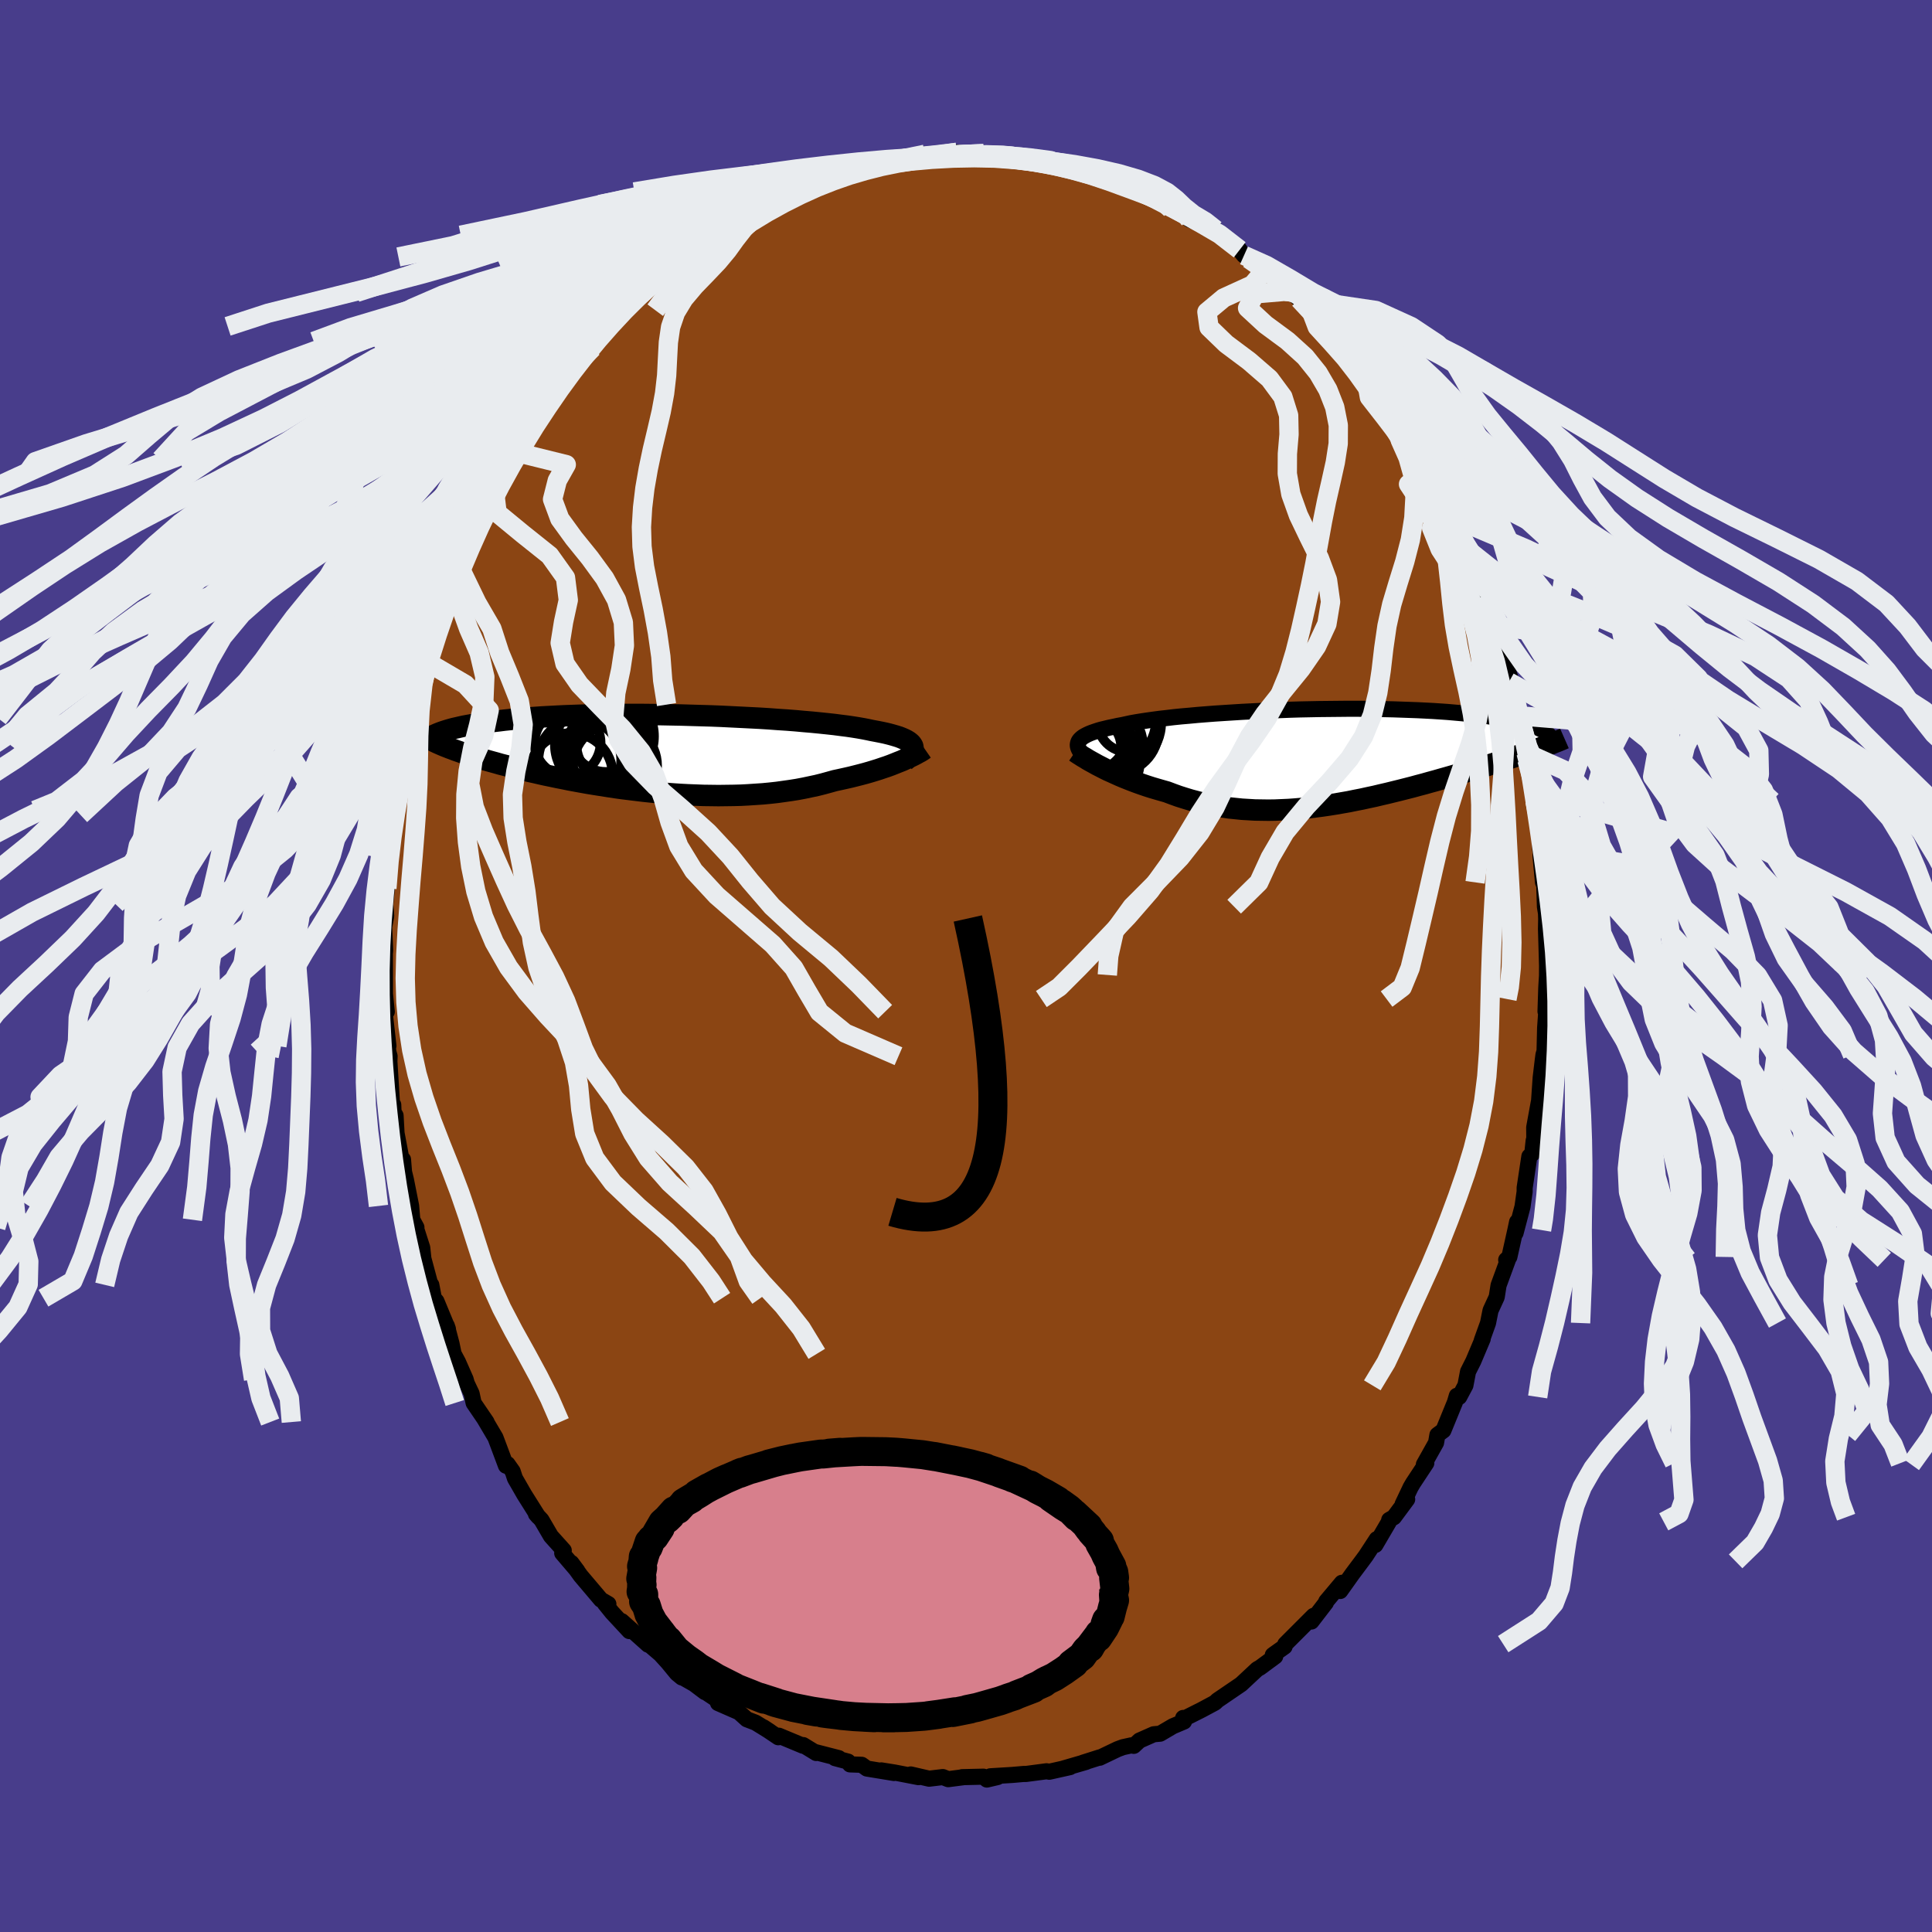 
  <svg viewBox="-100 -100 200 200" xmlns="http://www.w3.org/2000/svg" width="500" height="500" id="face-svg">
    <defs>
      <clipPath id="leftEyeClipPath">
        <polyline points="25.63,-0.79 25.56,-0.92 25.46,-1.05 25.33,-1.17 25.17,-1.29 24.97,-1.41 24.75,-1.52 24.5,-1.63 24.22,-1.74 23.9,-1.84 23.56,-1.94 23.19,-2.04 22.78,-2.14 22.35,-2.23 21.89,-2.32 21.41,-2.41 20.99,-2.5 20.53,-2.59 20.02,-2.68 19.46,-2.77 18.85,-2.86 18.21,-2.94 17.52,-3.03 16.79,-3.11 16.02,-3.19 15.21,-3.27 14.38,-3.34 13.51,-3.42 12.61,-3.49 11.69,-3.55 10.74,-3.62 9.78,-3.68 8.8,-3.73 7.8,-3.78 6.79,-3.83 5.78,-3.88 4.76,-3.92 3.73,-3.95 2.7,-3.98 1.68,-4.01 0.66,-4.03 -0.35,-4.05 -1.36,-4.06 -2.35,-4.07 -3.33,-4.07 -4.29,-4.07 -5.24,-4.06 -6.17,-4.05 -7.07,-4.03 -7.96,-4.01 -8.82,-3.99 -9.66,-3.96 -10.48,-3.93 -11.27,-3.89 -12.03,-3.85 -12.77,-3.81 -13.48,-3.76 -14.17,-3.71 -14.82,-3.65 -15.45,-3.6 -16.06,-3.54 -16.64,-3.48 -17.19,-3.41 -17.72,-3.35 -18.23,-3.28 -18.71,-3.21 -19.18,-3.15 -19.62,-3.08 -20.04,-3 -20.44,-2.93 -20.82,-2.86 -21.18,-2.78 -21.52,-2.7 -21.84,-2.63 -22.14,-2.55 -22.42,-2.47 -22.68,-2.39 -22.93,-2.31 -23.16,-2.23 -23.37,-2.15 -21.99,-0.47 -21.68,-0.35 -21.36,-0.24 -21.02,-0.12 -20.68,-0.01 -20.32,0.11 -19.96,0.23 -19.57,0.35 -19.18,0.47 -18.78,0.59 -18.36,0.71 -17.93,0.83 -17.49,0.95 -17.04,1.08 -16.57,1.2 -16.09,1.32 -15.6,1.45 -15.1,1.57 -14.57,1.7 -14.04,1.83 -13.49,1.95 -12.93,2.08 -12.35,2.21 -11.76,2.33 -11.15,2.46 -10.53,2.58 -9.9,2.71 -9.25,2.83 -8.59,2.95 -7.92,3.07 -7.24,3.18 -6.54,3.29 -5.84,3.4 -5.12,3.51 -4.4,3.61 -3.67,3.7 -2.93,3.79 -2.18,3.88 -1.42,3.96 -0.66,4.03 0.11,4.1 0.88,4.16 1.65,4.21 2.42,4.25 3.2,4.28 3.98,4.31 4.76,4.32 5.53,4.33 6.31,4.32 7.07,4.31 7.84,4.29 8.6,4.25 9.35,4.2 10.1,4.15 10.84,4.08 11.57,4 12.29,3.9 13,3.8 13.69,3.69 14.38,3.56 15.04,3.42 15.7,3.28 16.34,3.12 16.96,2.95 17.57,2.78 18.13,2.66 18.67,2.54 19.2,2.42 19.72,2.29 20.23,2.16 20.72,2.03 21.21,1.89 21.67,1.75 22.12,1.61 22.56,1.46 22.98,1.32 23.39,1.17 23.77,1.02 24.14,0.87 24.5,0.73" />
      </clipPath>
      <clipPath id="rightEyeClipPath">
        <polyline points="-25.33,-1.74 -25.22,-1.86 -25.09,-1.98 -24.93,-2.1 -24.74,-2.21 -24.53,-2.32 -24.29,-2.43 -24.01,-2.54 -23.72,-2.64 -23.39,-2.75 -23.04,-2.85 -22.66,-2.94 -22.25,-3.04 -21.81,-3.13 -21.35,-3.23 -20.86,-3.32 -20.45,-3.41 -19.99,-3.51 -19.49,-3.6 -18.94,-3.69 -18.34,-3.78 -17.7,-3.87 -17.03,-3.96 -16.31,-4.04 -15.56,-4.13 -14.77,-4.21 -13.95,-4.28 -13.1,-4.36 -12.22,-4.43 -11.31,-4.5 -10.39,-4.56 -9.44,-4.62 -8.48,-4.68 -7.5,-4.73 -6.51,-4.78 -5.51,-4.82 -4.51,-4.86 -3.5,-4.9 -2.49,-4.93 -1.49,-4.95 -0.48,-4.97 0.51,-4.98 1.5,-4.99 2.48,-5 3.45,-5 4.4,-4.99 5.33,-4.98 6.24,-4.96 7.14,-4.94 8.01,-4.91 8.86,-4.88 9.69,-4.85 10.49,-4.81 11.27,-4.77 12.02,-4.72 12.75,-4.67 13.44,-4.61 14.11,-4.55 14.76,-4.49 15.37,-4.42 15.96,-4.36 16.52,-4.29 17.06,-4.21 17.57,-4.14 18.05,-4.06 18.52,-3.99 18.95,-3.91 19.37,-3.83 19.77,-3.75 20.14,-3.66 20.48,-3.58 20.81,-3.49 21.12,-3.4 21.4,-3.31 21.66,-3.22 21.91,-3.13 22.13,-3.04 22.33,-2.94 22.51,-2.85 22.68,-2.76 21.89,-0.77 21.53,-0.64 21.16,-0.52 20.78,-0.39 20.39,-0.25 19.98,-0.12 19.57,0.02 19.15,0.16 18.71,0.3 18.27,0.44 17.82,0.58 17.35,0.73 16.88,0.88 16.39,1.03 15.9,1.18 15.4,1.33 14.88,1.48 14.35,1.64 13.81,1.8 13.26,1.96 12.7,2.12 12.13,2.28 11.54,2.45 10.95,2.61 10.35,2.78 9.74,2.94 9.12,3.11 8.49,3.27 7.86,3.43 7.21,3.59 6.56,3.75 5.91,3.9 5.24,4.06 4.58,4.2 3.9,4.35 3.23,4.48 2.55,4.62 1.86,4.74 1.17,4.86 0.48,4.97 -0.21,5.07 -0.9,5.16 -1.6,5.25 -2.29,5.32 -2.99,5.38 -3.69,5.43 -4.38,5.46 -5.08,5.49 -5.77,5.5 -6.46,5.49 -7.15,5.48 -7.83,5.44 -8.51,5.4 -9.19,5.33 -9.87,5.26 -10.54,5.16 -11.2,5.05 -11.86,4.92 -12.51,4.78 -13.16,4.62 -13.8,4.45 -14.43,4.26 -15.06,4.06 -15.67,3.84 -16.28,3.61 -16.81,3.46 -17.33,3.31 -17.84,3.16 -18.34,3 -18.84,2.83 -19.32,2.66 -19.8,2.48 -20.26,2.3 -20.71,2.12 -21.16,1.93 -21.58,1.74 -22,1.55 -22.4,1.37 -22.78,1.18 -23.15,0.99" />
      </clipPath>
      <filter id="fuzzy">
        <feTurbulence id="turbulence" baseFrequency="0.05" numOctaves="3" type="noise" result="noise" />
        <feDisplacementMap in="SourceGraphic" in2="noise" scale="2" />
      </filter>
      <linearGradient id="rainbowGradient" x1="0%" y1="0%" x2="100%" y2="0%">
        <stop offset="0%" style="stop-color: rgb(80, 68, 68); stop-opacity: 1" />
        <stop offset="50%" style="stop-color: rgb(255, 192, 203); stop-opacity: 1" />
        <stop offset="100%" style="stop-color: rgb(255, 99, 71); stop-opacity: 1" />
      </linearGradient>
    </defs>
    <rect x="-100" y="-100" width="100%" height="100%" fill="rgb(72, 61, 139)" />
    <polyline id="faceContour" points="60.14,2.08 60.15,0.93 60.07,2.24 59.99,4.71 60.16,3.42 59.95,6.4 59.89,8.83 59.78,9.19 59.71,9.72 59.49,11.56 59.3,14.33 59.3,14.08 58.82,16.71 58.83,17.83 58.76,18.11 58.62,19.43 58.32,19.71 57.83,22.97 57.83,23.36 57.61,24.91 56.89,27.64 57.05,26.49 56.87,27.34 56.25,30.12 55.92,30.42 56.13,30.33 55.13,33.06 54.94,34.27 54.3,35.66 54.04,36.96 53.39,38.77 53.49,38.6 52.52,40.9 51.97,41.99 51.7,43.41 51.06,44.61 50.81,44.49 50.61,45.17 49.42,48.08 48.8,48.54 48.66,49.35 47.4,51.6 47.65,51.46 46.27,53.55 46.02,53.98 45.2,55.71 45.67,55.21 44.3,57.06 43.81,57.34 43.78,57.54 42.38,59.93 42.52,59.33 41.39,61.06 40.97,61.63 39.99,62.94 38.74,64.7 38.91,63.85 37.29,65.78 37.26,65.91 35.76,67.86 36.22,67.19 35.98,67.27 33.05,70.2 32.98,70.46 31.88,71.24 31.76,71.33 32.01,71.47 30.44,72.63 30.15,72.79 28.48,74.35 26.91,75.42 26.03,76.02 25.78,76.26 24.4,77 22.73,77.84 22.48,77.84 22.57,78.21 21.41,78.7 20.1,79.47 19.43,79.53 17.96,80.18 17.37,80.73 17.1,80.68 16.24,80.87 15.7,81.07 13.84,81.96 13.85,81.92 12.12,82.47 12.44,82.39 10.03,83.09 10.77,82.93 8.62,83.41 8.34,83.36 6.22,83.64 5.95,83.64 4.81,83.74 2.52,83.88 3.27,83.96 2.16,84.22 1.81,83.92 -0.4,83.97 -0.23,83.97 -1.84,84.18 -2.4,83.96 -3.82,84.13 -5.72,83.69 -4.92,83.97 -7.39,83.49 -8.77,83.27 -7.46,83.54 -10.26,83.08 -10.8,82.69 -12.01,82.65 -12.21,82.36 -13.56,82 -13.17,82 -15.58,81.38 -15.51,81.47 -16.85,80.65 -16.87,80.72 -19.37,79.68 -19.43,79.84 -20.96,78.81 -20.29,79.25 -21.78,78.33 -22.69,77.98 -23.5,77.25 -25.67,76.3 -25.44,76.18 -27.58,74.75 -27.02,75.17 -28.15,74.32 -29.24,73.7 -29.42,73.65 -29.93,73.23 -30.86,72.1 -31.63,71.25 -33.37,69.76 -32.91,70.26 -35.64,67.82 -34.85,68.85 -36.64,66.92 -37.39,65.99 -37.02,66.05 -37.79,65.6 -39.89,63.12 -40.28,62.58 -40.85,61.79 -40.23,62.62 -41.8,60.78 -41.64,60.5 -42.97,59.02 -43.95,57.34 -44.52,56.73 -44.29,57 -45.73,54.71 -46.69,53.04 -46.93,52.31 -47.46,51.56 -47.62,51.73 -48.71,48.82 -49.88,46.84 -49.63,47.21 -50.97,45.24 -51.18,44.26 -51.68,43.21 -51.8,42.78 -52.59,40.99 -53.04,40.15 -53.26,39.09 -53.75,37.23 -53.63,37.58 -54.82,34.7 -55.09,34.39 -55.35,33.01 -55.25,33.72 -56.17,30.29 -56.29,29.16 -56.94,27.13 -56.89,27.06 -57.32,26.27 -57.44,24.84 -57.98,22.12 -58.21,21.18 -58.28,20.03 -58.16,21.49 -58.95,17.3 -59.05,15.48 -59.26,15.12 -59.29,14.37 -59.42,14.26 -59.69,9.88 -59.67,9.34 -59.8,8.88 -60.02,6.47 -59.79,8.27 -60.17,4.89 -59.96,4.73 -60.15,2.88 -60.15,1.88 -60.16,-1.17 -60.17,-1.2 -60.13,-1.61 -60.23,-4.05 -60.02,-5.17 -60.11,-6.39 -59.95,-8.04 -59.89,-9.25 -59.74,-11.36 -59.44,-12.28 -59.51,-13.15 -58.99,-16.12 -58.97,-17.01 -59.19,-15.63 -58.86,-17.15 -58.59,-19.68 -58,-21.6 -57.89,-22.27 -57.86,-23.3 -57.61,-23.96 -57.37,-25.65 -56.84,-27.06 -56.31,-29.74 -56.23,-29.77 -55.77,-31.46 -55.85,-31.95 -55.78,-31.78 -54.49,-35.17 -55.01,-34.27 -54.13,-36.41 -53.71,-37.34 -52.36,-41.17 -52.95,-39.91 -51.67,-42.72 -51.76,-43 -51.93,-42.35 -51.38,-44.02 -50.37,-46.29 -49.83,-46.94 -49.4,-47.84 -48.81,-49.13 -47.78,-50.96 -48.17,-50.68 -47.37,-51.93 -46.86,-52.42 -46.48,-53.16 -44.52,-56.37 -43.57,-57.61 -43.85,-57.57 -43.17,-58.28 -43.18,-58.51 -41.86,-60.46 -40.34,-62.45 -40.21,-62.36 -39.62,-63.05 -38.66,-63.98 -38.66,-64.66 -37.14,-65.9 -36.78,-66.21 -35.49,-67.89 -36.2,-67.24 -34.1,-69.23 -33.27,-70.04 -33.68,-69.54 -33.61,-69.72 -31.84,-71.04 -30.52,-72.3 -29.64,-73.38 -29.12,-73.4 -28.25,-74.16 -27.11,-74.74 -26.62,-75.31 -26.78,-75.51 -26.22,-75.65 -23.35,-77.32 -24.25,-77.06 -22.05,-78.22 -20.93,-78.88 -20.85,-78.83 -18.72,-79.88 -17.58,-80.13 -16.17,-80.78 -16.72,-80.89 -15.31,-81.25 -14.3,-81.78 -14.12,-81.73 -13.87,-81.68 -11.81,-82.44 -12.24,-82.28 -10.72,-82.54 -10.46,-82.58 -8.49,-83.41 -8.73,-82.99 -5.46,-83.57 -6.59,-83.35 -4.25,-84.03 -4.02,-83.97 -2.97,-83.8 -1.75,-84 -0.95,-84.23 0.55,-84.03 1.08,-84.02 1.83,-84.1 3.96,-83.75 4.19,-83.95 5.12,-83.79 4.92,-83.82 5.3,-83.52 7.47,-83.5 9.44,-83.13 9.69,-82.93 10.97,-82.85 12.61,-82.12 13.03,-81.96 12.48,-82.02 14.6,-81.35 15.66,-81.19 16.36,-80.67 17.9,-80.15 19.27,-79.59 19.18,-79.74 20.41,-79.3 21.15,-78.5 21.2,-78.39 22.84,-77.69 22.53,-77.84 23.14,-77.27 24.68,-76.72 25.83,-76.22 26.32,-75.62 28.33,-74.14 27.84,-74.69 28.78,-73.56 29.62,-73.24 29.27,-73.2 31.01,-72.12 33.12,-69.85 33.13,-70.17 32.34,-70.94 34.5,-69.03 35.78,-67.69 35.12,-68.28 36.61,-66.46 37.01,-66.28 38.97,-63.88 38.57,-63.95 40.29,-62.61 40.25,-62.01 40.86,-61.51 41.42,-60.83 41.87,-60.38 42.43,-59.23 43.59,-57.87 45,-55.85 45.61,-54.61 45.62,-54.83 46.32,-53.75 47.1,-52.56 48.14,-50.38 48.41,-49.56 47.5,-51.36 48.35,-49.9 49.31,-47.82 50.4,-46.03 50.59,-44.86 52.03,-42.05 51.46,-43.24 52.08,-41.79 52.36,-41.16 53.2,-38.75 53.48,-38.31 54.61,-35.24 54.24,-35.97 54.36,-35.83 55,-33.88 55.38,-32.82 56.57,-29.14 56.64,-28.24 56.2,-29.4 57.39,-25.2 57.26,-25.9 57.43,-25.3 57.27,-25.66 57.98,-22.05 58.04,-22.59 58.07,-21.33 58.69,-18.34 58.9,-17.08 58.72,-17.92 59.42,-13.43 59.44,-12.07 59.49,-11.77 59.48,-11.3 59.73,-8.66 59.86,-8.35 59.93,-6.14 60.04,-5.46 60.06,-4.86 60.04,-3.84 60.15,-0.05 60.14,2.08 60.15,0.93" fill="rgb(139, 69, 19)" stroke="black" stroke-width="1.667" stroke-linejoin="round" filter="url(#fuzzy)" />
    <g transform="translate(37.07 -21.63)">
      <polyline id="rightCountour" points="-25.33,-1.74 -25.22,-1.86 -25.09,-1.98 -24.93,-2.1 -24.74,-2.21 -24.53,-2.32 -24.29,-2.43 -24.01,-2.54 -23.72,-2.64 -23.39,-2.75 -23.04,-2.85 -22.66,-2.94 -22.25,-3.04 -21.81,-3.13 -21.35,-3.23 -20.86,-3.32 -20.45,-3.41 -19.99,-3.51 -19.49,-3.6 -18.94,-3.69 -18.34,-3.78 -17.7,-3.87 -17.03,-3.96 -16.31,-4.04 -15.56,-4.13 -14.77,-4.21 -13.95,-4.28 -13.1,-4.36 -12.22,-4.43 -11.31,-4.5 -10.39,-4.56 -9.44,-4.62 -8.48,-4.68 -7.5,-4.73 -6.51,-4.78 -5.51,-4.82 -4.51,-4.86 -3.5,-4.9 -2.49,-4.93 -1.49,-4.95 -0.48,-4.97 0.51,-4.98 1.5,-4.99 2.48,-5 3.45,-5 4.4,-4.99 5.33,-4.98 6.24,-4.96 7.14,-4.94 8.01,-4.91 8.86,-4.88 9.69,-4.85 10.49,-4.81 11.27,-4.77 12.02,-4.72 12.75,-4.67 13.44,-4.61 14.11,-4.55 14.76,-4.49 15.37,-4.42 15.96,-4.36 16.52,-4.29 17.06,-4.21 17.57,-4.14 18.05,-4.06 18.52,-3.99 18.95,-3.91 19.37,-3.83 19.77,-3.75 20.14,-3.66 20.48,-3.58 20.81,-3.49 21.12,-3.4 21.4,-3.31 21.66,-3.22 21.91,-3.13 22.13,-3.04 22.33,-2.94 22.51,-2.85 22.68,-2.76 21.89,-0.77 21.53,-0.64 21.16,-0.52 20.78,-0.39 20.39,-0.25 19.98,-0.12 19.57,0.02 19.15,0.16 18.71,0.3 18.27,0.44 17.82,0.58 17.35,0.73 16.88,0.88 16.39,1.03 15.9,1.18 15.4,1.33 14.88,1.48 14.35,1.64 13.81,1.8 13.26,1.96 12.7,2.12 12.13,2.28 11.54,2.45 10.95,2.61 10.35,2.78 9.74,2.94 9.12,3.11 8.49,3.27 7.86,3.43 7.21,3.59 6.56,3.75 5.91,3.9 5.24,4.06 4.58,4.2 3.9,4.35 3.23,4.48 2.55,4.62 1.86,4.74 1.17,4.86 0.48,4.97 -0.21,5.07 -0.9,5.16 -1.6,5.25 -2.29,5.32 -2.99,5.38 -3.69,5.43 -4.38,5.46 -5.08,5.49 -5.77,5.5 -6.46,5.49 -7.15,5.48 -7.83,5.44 -8.51,5.4 -9.19,5.33 -9.87,5.26 -10.54,5.16 -11.2,5.05 -11.86,4.92 -12.51,4.78 -13.16,4.62 -13.8,4.45 -14.43,4.26 -15.06,4.06 -15.67,3.84 -16.28,3.61 -16.81,3.46 -17.33,3.31 -17.84,3.16 -18.34,3 -18.84,2.83 -19.32,2.66 -19.8,2.48 -20.26,2.3 -20.71,2.12 -21.16,1.93 -21.58,1.74 -22,1.55 -22.4,1.37 -22.78,1.18 -23.15,0.99" fill="white" stroke="white" stroke-width="0" stroke-linejoin="round" filter="url(#fuzzy)" />
    </g>
    <g transform="translate(-31.15 -21.97)">
      <polyline id="leftCountour" points="25.63,-0.79 25.56,-0.92 25.46,-1.05 25.33,-1.17 25.17,-1.29 24.97,-1.41 24.75,-1.52 24.5,-1.63 24.22,-1.74 23.9,-1.84 23.56,-1.94 23.19,-2.04 22.78,-2.14 22.35,-2.23 21.89,-2.32 21.41,-2.41 20.99,-2.5 20.53,-2.59 20.02,-2.68 19.46,-2.77 18.85,-2.86 18.21,-2.94 17.52,-3.03 16.79,-3.11 16.02,-3.19 15.21,-3.27 14.38,-3.34 13.51,-3.42 12.61,-3.49 11.69,-3.55 10.74,-3.62 9.78,-3.68 8.8,-3.73 7.8,-3.78 6.79,-3.83 5.78,-3.88 4.76,-3.92 3.73,-3.95 2.7,-3.98 1.68,-4.01 0.66,-4.03 -0.35,-4.05 -1.36,-4.06 -2.35,-4.07 -3.33,-4.07 -4.29,-4.07 -5.24,-4.06 -6.17,-4.05 -7.07,-4.03 -7.96,-4.01 -8.82,-3.99 -9.66,-3.96 -10.48,-3.93 -11.27,-3.89 -12.03,-3.85 -12.77,-3.81 -13.48,-3.76 -14.17,-3.71 -14.82,-3.65 -15.45,-3.6 -16.06,-3.54 -16.64,-3.48 -17.19,-3.41 -17.72,-3.35 -18.23,-3.28 -18.71,-3.21 -19.18,-3.15 -19.62,-3.08 -20.04,-3 -20.44,-2.93 -20.82,-2.86 -21.18,-2.78 -21.52,-2.7 -21.84,-2.63 -22.14,-2.55 -22.42,-2.47 -22.68,-2.39 -22.93,-2.31 -23.16,-2.23 -23.37,-2.15 -21.99,-0.47 -21.68,-0.35 -21.36,-0.24 -21.02,-0.12 -20.68,-0.01 -20.32,0.11 -19.96,0.23 -19.57,0.35 -19.18,0.47 -18.78,0.59 -18.36,0.71 -17.93,0.83 -17.49,0.95 -17.04,1.08 -16.57,1.2 -16.09,1.32 -15.6,1.45 -15.1,1.57 -14.57,1.7 -14.04,1.83 -13.49,1.95 -12.93,2.08 -12.35,2.21 -11.76,2.33 -11.15,2.46 -10.53,2.58 -9.9,2.71 -9.25,2.83 -8.59,2.95 -7.92,3.07 -7.24,3.18 -6.54,3.29 -5.84,3.4 -5.12,3.51 -4.4,3.61 -3.67,3.7 -2.93,3.79 -2.18,3.88 -1.42,3.96 -0.66,4.03 0.11,4.1 0.88,4.16 1.65,4.21 2.42,4.25 3.2,4.28 3.98,4.31 4.76,4.32 5.53,4.33 6.31,4.32 7.07,4.31 7.84,4.29 8.6,4.25 9.35,4.2 10.1,4.15 10.84,4.08 11.57,4 12.29,3.9 13,3.8 13.69,3.69 14.38,3.56 15.04,3.42 15.7,3.28 16.34,3.12 16.96,2.95 17.57,2.78 18.13,2.66 18.67,2.54 19.2,2.42 19.72,2.29 20.23,2.16 20.72,2.03 21.21,1.89 21.67,1.75 22.12,1.61 22.56,1.46 22.98,1.32 23.39,1.17 23.77,1.02 24.14,0.87 24.5,0.73" fill="white" stroke="white" stroke-width="0" stroke-linejoin="round" filter="url(#fuzzy)" />
    </g>
    <g transform="translate(37.07 -21.63)">
      <polyline id="rightUpper" points="-25.08,-0.34 -25.2,-0.49 -25.3,-0.65 -25.38,-0.8 -25.44,-0.94 -25.48,-1.08 -25.5,-1.22 -25.49,-1.35 -25.46,-1.48 -25.41,-1.61 -25.33,-1.74 -25.22,-1.86 -25.09,-1.98 -24.93,-2.1 -24.74,-2.21 -24.53,-2.32 -24.29,-2.43 -24.01,-2.54 -23.72,-2.64 -23.39,-2.75 -23.04,-2.85 -22.66,-2.94 -22.25,-3.04 -21.81,-3.13 -21.35,-3.23 -20.86,-3.32 -20.45,-3.41 -19.99,-3.51 -19.49,-3.6 -18.94,-3.69 -18.34,-3.78 -17.7,-3.87 -17.03,-3.96 -16.31,-4.04 -15.56,-4.13 -14.77,-4.21 -13.95,-4.28 -13.1,-4.36 -12.22,-4.43 -11.31,-4.5 -10.39,-4.56 -9.44,-4.62 -8.48,-4.68 -7.5,-4.73 -6.51,-4.78 -5.51,-4.82 -4.51,-4.86 -3.5,-4.9 -2.49,-4.93 -1.49,-4.95 -0.48,-4.97 0.51,-4.98 1.5,-4.99 2.48,-5 3.45,-5 4.4,-4.99 5.33,-4.98 6.24,-4.96 7.14,-4.94 8.01,-4.91 8.86,-4.88 9.69,-4.85 10.49,-4.81 11.27,-4.77 12.02,-4.72 12.75,-4.67 13.44,-4.61 14.11,-4.55 14.76,-4.49 15.37,-4.42 15.96,-4.36 16.52,-4.29 17.06,-4.21 17.57,-4.14 18.05,-4.06 18.52,-3.99 18.95,-3.91 19.37,-3.83 19.77,-3.75 20.14,-3.66 20.48,-3.58 20.81,-3.49 21.12,-3.4 21.4,-3.31 21.66,-3.22 21.91,-3.13 22.13,-3.04 22.33,-2.94 22.51,-2.85 22.68,-2.76 22.82,-2.66 22.95,-2.57 23.06,-2.47 23.16,-2.38 23.24,-2.28 23.3,-2.19 23.35,-2.09 23.38,-1.99 23.4,-1.9 23.41,-1.8" fill="none" stroke="black" stroke-width="1.667" stroke-linejoin="round" filter="url(#fuzzy)" />
      <polyline id="rightLower" points="-25.76,-0.55 -25.6,-0.44 -25.42,-0.32 -25.21,-0.19 -24.98,-0.04 -24.72,0.11 -24.45,0.28 -24.15,0.45 -23.84,0.62 -23.5,0.81 -23.15,0.99 -22.78,1.18 -22.4,1.37 -22,1.55 -21.58,1.74 -21.16,1.93 -20.71,2.12 -20.26,2.3 -19.8,2.48 -19.32,2.66 -18.84,2.83 -18.34,3 -17.84,3.16 -17.33,3.31 -16.81,3.46 -16.28,3.61 -15.67,3.84 -15.06,4.06 -14.43,4.26 -13.8,4.45 -13.16,4.62 -12.51,4.78 -11.86,4.92 -11.2,5.05 -10.54,5.16 -9.87,5.26 -9.19,5.33 -8.51,5.4 -7.83,5.44 -7.15,5.48 -6.46,5.49 -5.77,5.5 -5.08,5.49 -4.38,5.46 -3.69,5.43 -2.99,5.38 -2.29,5.32 -1.6,5.25 -0.9,5.16 -0.21,5.07 0.48,4.97 1.17,4.86 1.86,4.74 2.55,4.62 3.23,4.48 3.9,4.35 4.58,4.2 5.24,4.06 5.91,3.9 6.56,3.75 7.21,3.59 7.86,3.43 8.49,3.27 9.12,3.11 9.74,2.94 10.35,2.78 10.95,2.61 11.54,2.45 12.13,2.28 12.7,2.12 13.26,1.96 13.81,1.8 14.35,1.64 14.88,1.48 15.4,1.33 15.9,1.18 16.39,1.03 16.88,0.88 17.35,0.73 17.82,0.58 18.27,0.44 18.71,0.3 19.15,0.16 19.57,0.02 19.98,-0.12 20.39,-0.25 20.78,-0.39 21.16,-0.52 21.53,-0.64 21.89,-0.77 22.24,-0.89 22.57,-1.02 22.9,-1.14 23.21,-1.26 23.52,-1.37 23.81,-1.49 24.1,-1.6 24.37,-1.71 24.63,-1.82 24.88,-1.93" fill="none" stroke="black" stroke-width="2.222" stroke-linejoin="round" filter="url(#fuzzy)" />
      <circle r="3.558" cx="-22.344" cy="-1.387" stroke="black" fill="none" stroke-width="1.0" filter="url(#fuzzy)" clip-path="url(#rightEyeClipPath)" /><circle r="3.78" cx="-24.184" cy="-2.307" stroke="black" fill="none" stroke-width="1.0" filter="url(#fuzzy)" clip-path="url(#rightEyeClipPath)" /><circle r="4.642" cx="-22.039" cy="-3.832" stroke="black" fill="none" stroke-width="1.0" filter="url(#fuzzy)" clip-path="url(#rightEyeClipPath)" /><circle r="4.792" cx="-21.664" cy="-3.522" stroke="black" fill="none" stroke-width="1.0" filter="url(#fuzzy)" clip-path="url(#rightEyeClipPath)" /><circle r="3.56" cx="-24.014" cy="-0.972" stroke="black" fill="none" stroke-width="1.0" filter="url(#fuzzy)" clip-path="url(#rightEyeClipPath)" /><circle r="3.4" cx="-23.184" cy="0.123" stroke="black" fill="none" stroke-width="1.0" filter="url(#fuzzy)" clip-path="url(#rightEyeClipPath)" /><circle r="4.822" cx="-23.889" cy="0.353" stroke="black" fill="none" stroke-width="1.0" filter="url(#fuzzy)" clip-path="url(#rightEyeClipPath)" /><circle r="3.11" cx="-24.114" cy="-1.022" stroke="black" fill="none" stroke-width="1.0" filter="url(#fuzzy)" clip-path="url(#rightEyeClipPath)" /><circle r="4.496" cx="-21.639" cy="-2.802" stroke="black" fill="none" stroke-width="1.0" filter="url(#fuzzy)" clip-path="url(#rightEyeClipPath)" /><circle r="3.094" cx="-20.324" cy="-3.632" stroke="black" fill="none" stroke-width="1.0" filter="url(#fuzzy)" clip-path="url(#rightEyeClipPath)" />
      </g>
    <g transform="translate(-31.15 -21.97)">
      <polyline id="leftUpper" points="24.78,0.76 24.98,0.58 25.15,0.41 25.3,0.24 25.43,0.08 25.53,-0.08 25.61,-0.23 25.65,-0.38 25.67,-0.52 25.66,-0.66 25.63,-0.79 25.56,-0.92 25.46,-1.05 25.33,-1.17 25.17,-1.29 24.97,-1.41 24.75,-1.52 24.5,-1.63 24.22,-1.74 23.9,-1.84 23.56,-1.94 23.19,-2.04 22.78,-2.14 22.35,-2.23 21.89,-2.32 21.41,-2.41 20.99,-2.5 20.53,-2.59 20.02,-2.68 19.46,-2.77 18.85,-2.86 18.21,-2.94 17.52,-3.03 16.79,-3.11 16.02,-3.19 15.21,-3.27 14.38,-3.34 13.51,-3.42 12.61,-3.49 11.69,-3.55 10.74,-3.62 9.78,-3.68 8.8,-3.73 7.8,-3.78 6.79,-3.83 5.78,-3.88 4.76,-3.92 3.73,-3.95 2.7,-3.98 1.68,-4.01 0.66,-4.03 -0.35,-4.05 -1.36,-4.06 -2.35,-4.07 -3.33,-4.07 -4.29,-4.07 -5.24,-4.06 -6.17,-4.05 -7.07,-4.03 -7.96,-4.01 -8.82,-3.99 -9.66,-3.96 -10.48,-3.93 -11.27,-3.89 -12.03,-3.85 -12.77,-3.81 -13.48,-3.76 -14.17,-3.71 -14.82,-3.65 -15.45,-3.6 -16.06,-3.54 -16.64,-3.48 -17.19,-3.41 -17.72,-3.35 -18.23,-3.28 -18.71,-3.21 -19.18,-3.15 -19.62,-3.08 -20.04,-3 -20.44,-2.93 -20.82,-2.86 -21.18,-2.78 -21.52,-2.7 -21.84,-2.63 -22.14,-2.55 -22.42,-2.47 -22.68,-2.39 -22.93,-2.31 -23.16,-2.23 -23.37,-2.15 -23.57,-2.07 -23.75,-1.99 -23.92,-1.91 -24.07,-1.83 -24.21,-1.75 -24.33,-1.67 -24.44,-1.59 -24.54,-1.51 -24.63,-1.43 -24.7,-1.35" fill="none" stroke="black" stroke-width="2.222" stroke-linejoin="round" filter="url(#fuzzy)" />
      <polyline id="leftLower" points="26.87,-0.51 26.74,-0.42 26.58,-0.31 26.4,-0.2 26.19,-0.09 25.96,0.04 25.71,0.17 25.44,0.3 25.14,0.44 24.83,0.58 24.5,0.73 24.14,0.87 23.77,1.02 23.39,1.17 22.98,1.32 22.56,1.46 22.12,1.61 21.67,1.75 21.21,1.89 20.72,2.03 20.23,2.16 19.72,2.29 19.2,2.42 18.67,2.54 18.13,2.66 17.57,2.78 16.96,2.95 16.34,3.12 15.7,3.28 15.04,3.42 14.38,3.56 13.69,3.69 13,3.8 12.29,3.9 11.57,4 10.84,4.08 10.1,4.15 9.35,4.2 8.6,4.25 7.84,4.29 7.07,4.31 6.31,4.32 5.53,4.33 4.76,4.32 3.98,4.31 3.2,4.28 2.42,4.25 1.65,4.21 0.88,4.16 0.11,4.1 -0.66,4.03 -1.42,3.96 -2.18,3.88 -2.93,3.79 -3.67,3.7 -4.4,3.61 -5.12,3.51 -5.84,3.4 -6.54,3.29 -7.24,3.18 -7.92,3.07 -8.59,2.95 -9.25,2.83 -9.9,2.71 -10.53,2.58 -11.15,2.46 -11.76,2.33 -12.35,2.21 -12.93,2.08 -13.49,1.95 -14.04,1.83 -14.57,1.7 -15.1,1.57 -15.6,1.45 -16.09,1.32 -16.57,1.2 -17.04,1.08 -17.49,0.95 -17.93,0.83 -18.36,0.71 -18.78,0.59 -19.18,0.47 -19.57,0.35 -19.96,0.23 -20.32,0.11 -20.68,-0.01 -21.02,-0.12 -21.36,-0.24 -21.68,-0.35 -21.99,-0.47 -22.29,-0.58 -22.57,-0.69 -22.85,-0.8 -23.11,-0.91 -23.36,-1.02 -23.61,-1.13 -23.84,-1.24 -24.06,-1.35 -24.27,-1.45 -24.48,-1.56" fill="none" stroke="black" stroke-width="2.222" stroke-linejoin="round" filter="url(#fuzzy)" />
      <circle r="3.418" cx="-10.095" cy="-1.133" stroke="black" fill="none" stroke-width="1.0" filter="url(#fuzzy)" clip-path="url(#leftEyeClipPath)" /><circle r="3.736" cx="-6.625" cy="0.632" stroke="black" fill="none" stroke-width="1.0" filter="url(#fuzzy)" clip-path="url(#leftEyeClipPath)" /><circle r="3.948" cx="-5.24" cy="-1.023" stroke="black" fill="none" stroke-width="1.0" filter="url(#fuzzy)" clip-path="url(#leftEyeClipPath)" /><circle r="4.346" cx="-5.175" cy="1.227" stroke="black" fill="none" stroke-width="1.0" filter="url(#fuzzy)" clip-path="url(#leftEyeClipPath)" /><circle r="3.738" cx="-6.47" cy="-0.618" stroke="black" fill="none" stroke-width="1.0" filter="url(#fuzzy)" clip-path="url(#leftEyeClipPath)" /><circle r="4.286" cx="-8.825" cy="0.642" stroke="black" fill="none" stroke-width="1.0" filter="url(#fuzzy)" clip-path="url(#leftEyeClipPath)" /><circle r="3.53" cx="-6.15" cy="-1.648" stroke="black" fill="none" stroke-width="1.0" filter="url(#fuzzy)" clip-path="url(#leftEyeClipPath)" /><circle r="4.316" cx="-9.745" cy="2.172" stroke="black" fill="none" stroke-width="1.0" filter="url(#fuzzy)" clip-path="url(#leftEyeClipPath)" /><circle r="4.87" cx="-6.535" cy="-0.943" stroke="black" fill="none" stroke-width="1.0" filter="url(#fuzzy)" clip-path="url(#leftEyeClipPath)" /><circle r="4.96" cx="-6.11" cy="-1.813" stroke="black" fill="none" stroke-width="1.0" filter="url(#fuzzy)" clip-path="url(#leftEyeClipPath)" />
    </g>
    <g id="hairs">
      <polyline points="59.44,-12.07 68.39,-10.59 66.67,-8.31 64.64,-5.74 64.05,-3.1 64.52,-0.47 65.54,2.11 66.78,4.69 68.05,7.28 69.15,9.88 69.91,12.46 70.25,14.99 70.27,17.49 70.17,19.95 70.21,22.38 70.61,24.8 71.39,27.21 72.43,29.62 73.47,32.02 74.26,34.41 74.57,36.78 74.28,39.12 73.39,41.4 71.96,43.63 70.18,45.8 68.25,47.91 66.43,49.97 64.91,51.98 63.79,53.93 63.04,55.84 62.55,57.69 62.21,59.48 61.95,61.18 61.75,62.79 61.5,64.37 60.88,65.99 59.32,67.82 55.61,70.2" fill="none" stroke="rgb(233, 236, 239)" stroke-width="2" stroke-linejoin="round" filter="url(#fuzzy)" /><polyline points="0.55,-84.03 -2.2,-83.95 -4.37,-83.73 -6.44,-83.41 -8.47,-83.04 -10.51,-82.65 -12.71,-82.24 -15.25,-81.78 -18.28,-81.24 -21.82,-80.61 -25.75,-79.88 -29.8,-79.05 -33.63,-78.13 -36.99,-77.13 -39.74,-76.05 -41.95,-74.9 -43.87,-73.69 -45.84,-72.43 -48.16,-71.12 -50.99,-69.77 -54.33,-68.37 -58.07,-66.92 -62.02,-65.43 -66.08,-63.87 -70.25,-62.23 -74.58,-60.5 -79.15,-58.68 -83.93,-56.77 -88.77,-54.78 -93.51,-52.74 -98.08,-50.67 -102.58,-48.59 -107.04,-46.52 -111.12,-44.45 -114.02,-42.35 -115.81,-39.91" fill="none" stroke="rgb(233, 236, 239)" stroke-width="2" stroke-linejoin="round" filter="url(#fuzzy)" /><polyline points="-0.95,-84.23 -2.67,-83.98 -4.35,-83.8 -6.26,-83.54 -8.34,-83.2 -10.43,-82.79 -12.48,-82.33 -14.54,-81.81 -16.72,-81.21 -19.12,-80.52 -21.76,-79.72 -24.6,-78.81 -27.58,-77.82 -30.62,-76.78 -33.71,-75.7 -36.86,-74.6 -40.12,-73.46 -43.59,-72.28 -47.37,-71.06 -51.47,-69.82 -55.73,-68.54 -59.72,-67.18 -63.13,-65.67 -66.28,-64.01 -70.83,-62.36" fill="none" stroke="rgb(233, 236, 239)" stroke-width="2" stroke-linejoin="round" filter="url(#fuzzy)" /><polyline points="-0.95,-84.23 -3.01,-83.98 -4.9,-83.79 -6.78,-83.52 -8.78,-83.16 -10.9,-82.74 -13.12,-82.26 -15.46,-81.71 -17.88,-81.08 -20.27,-80.35 -22.51,-79.51 -24.53,-78.58 -26.34,-77.58 -28.05,-76.52 -29.8,-75.41 -31.69,-74.27 -33.78,-73.09 -36.06,-71.86 -38.47,-70.58 -40.92,-69.24 -43.36,-67.83 -45.77,-66.34 -48.17,-64.77 -50.63,-63.11 -53.18,-61.37 -55.85,-59.55 -58.62,-57.67 -61.45,-55.73 -64.28,-53.75 -67.07,-51.74 -69.8,-49.72 -72.41,-47.7 -74.8,-45.69 -76.91,-43.72 -78.85,-41.75 -80.97,-39.66 -83.55,-37.27 -86.21,-35.17" fill="none" stroke="rgb(233, 236, 239)" stroke-width="2" stroke-linejoin="round" filter="url(#fuzzy)" /><polyline points="-1.75,-84 -4.12,-83.79 -6.56,-83.43 -8.78,-83.04 -10.71,-82.65 -12.43,-82.24 -14.09,-81.79 -15.83,-81.25 -17.78,-80.62 -20.01,-79.88 -22.56,-79.05 -25.37,-78.12 -28.35,-77.11 -31.38,-76.02 -34.36,-74.87 -37.17,-73.66 -39.77,-72.4 -42.16,-71.08 -44.39,-69.72 -46.54,-68.32 -48.68,-66.87 -50.82,-65.37 -52.95,-63.81 -55.05,-62.16 -57.12,-60.43 -59.21,-58.61 -61.45,-56.7 -63.99,-54.71 -66.93,-52.67 -70.26,-50.61 -73.85,-48.53 -77.56,-46.44 -81.2,-44.34 -84.47,-42.17 -86.93,-39.86 -88.6,-37.34" fill="none" stroke="rgb(233, 236, 239)" stroke-width="2" stroke-linejoin="round" filter="url(#fuzzy)" /><polyline points="-1.75,-84 -4.6,-83.8 -7.49,-83.44 -9.91,-83.06 -12.01,-82.68 -13.98,-82.28 -15.88,-81.85 -17.8,-81.35 -19.85,-80.76 -22.12,-80.06 -24.65,-79.26 -27.39,-78.36 -30.28,-77.39 -33.26,-76.34 -36.29,-75.22 -39.38,-74.04 -42.57,-72.81 -45.86,-71.53 -49.25,-70.2 -52.68,-68.84 -56.14,-67.44 -59.74,-66 -63.75,-64.55 -68.07,-63.05" fill="none" stroke="rgb(233, 236, 239)" stroke-width="2" stroke-linejoin="round" filter="url(#fuzzy)" /><polyline points="-4.25,-84.03 -6.15,-83.64 -8.5,-83.23 -11.04,-82.78 -13.56,-82.3 -15.9,-81.77 -18.02,-81.16 -20.08,-80.44 -22.29,-79.61 -24.79,-78.68 -27.59,-77.66 -30.69,-76.6 -34.08,-75.51 -37.82,-74.38 -41.91,-73.22 -46.19,-72.02 -50.38,-70.77 -54.14,-69.47 -57.3,-68.1 -59.92,-66.66 -62.33,-65.12 -64.98,-63.5 -68.27,-61.78 -72.54,-59.99 -77.93,-58.1 -84.34,-56.11 -91.07,-54.06 -96.34,-52.21 -97.22,-50.96" fill="none" stroke="rgb(233, 236, 239)" stroke-width="2" stroke-linejoin="round" filter="url(#fuzzy)" /><polyline points="-6.59,-83.35 -8.56,-82.99 -10.36,-82.62 -12.05,-82.24 -13.68,-81.81 -15.35,-81.29 -17.14,-80.66 -19.08,-79.91 -21.16,-79.07 -23.36,-78.13 -25.66,-77.1 -28.02,-76.01 -30.44,-74.85 -32.89,-73.64 -35.39,-72.37 -37.98,-71.05 -40.71,-69.69 -43.66,-68.29 -46.88,-66.85 -50.43,-65.35 -54.29,-63.78 -58.42,-62.14 -62.67,-60.41 -66.88,-58.58 -70.87,-56.67 -74.55,-54.69 -77.9,-52.65 -80.98,-50.58 -83.92,-48.51 -86.79,-46.43 -89.64,-44.33 -92.62,-42.17 -96.12,-39.85 -100,-37.34" fill="none" stroke="rgb(233, 236, 239)" stroke-width="2" stroke-linejoin="round" filter="url(#fuzzy)" /><polyline points="-6.59,-83.35 -9.14,-82.99 -11.25,-82.63 -13.1,-82.25 -14.96,-81.82 -16.83,-81.31 -18.7,-80.69 -20.64,-79.95 -22.78,-79.11 -25.26,-78.18 -28.16,-77.17 -31.5,-76.08 -35.22,-74.93 -39.2,-73.73 -43.25,-72.47 -47.23,-71.16 -51.07,-69.81 -54.79,-68.43 -58.51,-67 -62.4,-65.53 -66.56,-63.99 -70.94,-62.39 -75.26,-60.68 -79.11,-58.88 -82.19,-56.97 -84.58,-54.96 -86.95,-52.89 -90.19,-50.83 -94.8,-48.89 -101.43,-46.94" fill="none" stroke="rgb(233, 236, 239)" stroke-width="2" stroke-linejoin="round" filter="url(#fuzzy)" /><polyline points="-8.73,-82.99 -10.79,-82.62 -12.36,-82.25 -14,-81.85 -16.03,-81.36 -18.49,-80.75 -21.19,-80.02 -23.9,-79.18 -26.48,-78.26 -29,-77.26 -31.57,-76.19 -34.26,-75.06 -37.09,-73.86 -40.04,-72.62 -43.18,-71.33 -46.65,-69.99 -50.58,-68.63 -54.93,-67.23 -59.42,-65.81 -63.65,-64.36 -67.41,-62.82 -70.93,-61.12 -74.48,-59.2 -78.32,-57.57" fill="none" stroke="rgb(233, 236, 239)" stroke-width="2" stroke-linejoin="round" filter="url(#fuzzy)" /><polyline points="-10.46,-82.58 -12.36,-82.23 -14.06,-81.84 -15.59,-81.35 -17.12,-80.72 -18.74,-79.95 -20.52,-79.09 -22.48,-78.13 -24.66,-77.1 -27,-76 -29.44,-74.83 -31.85,-73.61 -34.14,-72.34 -36.24,-71.02 -38.18,-69.66 -40.01,-68.26 -41.84,-66.81 -43.76,-65.31 -45.86,-63.75 -48.2,-62.11 -50.77,-60.38 -53.56,-58.56 -56.53,-56.64 -59.66,-54.66 -62.86,-52.62 -66.03,-50.56 -68.97,-48.49 -71.44,-46.41 -73.32,-44.32 -74.8,-42.16 -76.49,-39.85 -79.26,-37.34" fill="none" stroke="rgb(233, 236, 239)" stroke-width="2" stroke-linejoin="round" filter="url(#fuzzy)" /><polyline points="-10.46,-82.58 -12.93,-82.23 -15.17,-81.84 -17.58,-81.34 -19.8,-80.7 -21.72,-79.93 -23.51,-79.05 -25.34,-78.09 -27.36,-77.05 -29.6,-75.94 -32.07,-74.76 -34.7,-73.53 -37.37,-72.25 -39.99,-70.92 -42.49,-69.55 -44.91,-68.13 -47.32,-66.67 -49.8,-65.14 -52.42,-63.55 -55.21,-61.88 -58.19,-60.13 -61.34,-58.29 -64.61,-56.37 -67.9,-54.39 -71.12,-52.36 -74.16,-50.29 -77.04,-48.18 -79.84,-46.04 -82.69,-43.86 -85.71,-41.62 -88.9,-39.32 -92.22,-37.01 -95.62,-34.77 -99.15,-32.69 -102.68,-30.78 -105.81,-28.72 -108.31,-25.65" fill="none" stroke="rgb(233, 236, 239)" stroke-width="2" stroke-linejoin="round" filter="url(#fuzzy)" /><polyline points="-10.72,-82.54 -12.17,-82.25 -13.86,-81.78 -15.58,-81.19 -17.4,-80.48 -19.39,-79.61 -21.46,-78.63 -23.49,-77.58 -25.37,-76.49 -27.09,-75.38 -28.69,-74.25 -30.22,-73.07 -31.73,-71.86 -33.26,-70.59 -34.83,-69.27 -36.44,-67.88 -38.09,-66.41 -39.75,-64.85 -41.41,-63.2 -43.05,-61.46 -44.64,-59.65 -46.19,-57.76 -47.69,-55.82 -49.15,-53.84 -50.55,-51.85 -51.88,-49.83 -53.17,-47.75 -54.42,-45.62 -55.6,-43.64 -56.34,-42.72" fill="none" stroke="rgb(233, 236, 239)" stroke-width="2" stroke-linejoin="round" filter="url(#fuzzy)" /><polyline points="-13.87,-81.68 -14.9,-81.44 -16.59,-80.8 -18.87,-79.98 -21.86,-79.07 -25.34,-78.08 -28.84,-77.03 -32,-75.9 -34.7,-74.72 -36.98,-73.48 -38.99,-72.18 -40.83,-70.85 -42.6,-69.47 -44.4,-68.04 -46.35,-66.57 -48.51,-65.04 -50.94,-63.43 -53.63,-61.75 -56.6,-59.99 -59.86,-58.14 -63.41,-56.21 -67.21,-54.23 -71.11,-52.19 -74.91,-50.11 -78.38,-48 -81.35,-45.84 -83.88,-43.65 -86.24,-41.42 -88.81,-39.17 -91.91,-36.91 -95.62,-34.69 -99.76,-32.52 -103.87,-30.37 -107.52,-28.18 -110.54,-25.84 -113.52,-23.33 -117.71,-20.61 -123.71,-17.15" fill="none" stroke="rgb(233, 236, 239)" stroke-width="2" stroke-linejoin="round" filter="url(#fuzzy)" /><polyline points="-13.87,-81.68 -14.98,-81.44 -17.08,-80.8 -19.85,-79.99 -22.83,-79.08 -25.72,-78.09 -28.46,-77.04 -31.03,-75.92 -33.39,-74.74 -35.54,-73.5 -37.59,-72.21 -39.71,-70.88 -42.1,-69.5 -44.89,-68.08 -48.08,-66.61 -51.55,-65.09 -55.07,-63.49 -58.42,-61.82 -61.49,-60.06 -64.33,-58.22 -67.15,-56.3 -70.21,-54.31 -73.69,-52.27 -77.58,-50.2 -81.71,-48.1 -85.81,-45.95 -89.69,-43.77 -93.3,-41.53 -96.72,-39.25 -100,-36.97 -103.19,-34.74 -106.33,-32.63 -109.63,-30.59 -113.52,-28.45 -118.47,-25.95 -122.89,-23.3" fill="none" stroke="rgb(233, 236, 239)" stroke-width="2" stroke-linejoin="round" filter="url(#fuzzy)" /><polyline points="-14.12,-81.73 -15.48,-81.23 -17.32,-80.56 -19.45,-79.69 -21.62,-78.66 -23.67,-77.56 -25.58,-76.46 -27.39,-75.36 -29.15,-74.24 -30.89,-73.08 -32.68,-71.87 -34.52,-70.61 -36.43,-69.3 -38.37,-67.93 -40.27,-66.47 -42.05,-64.92 -43.69,-63.28 -45.25,-61.56 -46.86,-59.75 -48.64,-57.87 -50.67,-55.92 -52.87,-53.94 -55.07,-51.99 -57.14,-50.07 -59.11,-48.13 -60.91,-46.29" fill="none" stroke="rgb(233, 236, 239)" stroke-width="2" stroke-linejoin="round" filter="url(#fuzzy)" /><polyline points="-14.3,-81.78 -16.98,-80.92 -20.57,-80.03 -23.54,-79.09 -25.48,-78.1 -26.88,-77.05 -28.35,-75.92 -30.23,-74.74 -32.57,-73.5 -35.24,-72.21 -38.01,-70.87 -40.66,-69.5 -43.05,-68.08 -45.1,-66.62 -46.82,-65.1 -48.33,-63.51 -49.79,-61.84 -51.37,-60.09 -53.2,-58.24 -55.36,-56.32 -57.85,-54.34 -60.68,-52.3 -63.88,-50.23 -67.49,-48.13 -71.53,-46 -75.95,-43.82 -80.6,-41.58 -85.17,-39.29 -89.29,-36.98 -92.55,-34.74 -94.79,-32.67 -96.26,-30.77 -97.83,-28.72 -100.2,-25.65" fill="none" stroke="rgb(233, 236, 239)" stroke-width="2" stroke-linejoin="round" filter="url(#fuzzy)" /><polyline points="-14.3,-81.78 -20.25,-80.93 -23.66,-80.04 -24.91,-79.11 -25.98,-78.13 -27.72,-77.09 -30.18,-75.98 -33.11,-74.81 -36.28,-73.58 -39.53,-72.3 -42.77,-70.98 -46.01,-69.62 -49.27,-68.23 -52.59,-66.79 -55.93,-65.3 -59.22,-63.75 -62.43,-62.12 -65.61,-60.39 -68.95,-58.57 -72.68,-56.66 -76.95,-54.67 -81.82,-52.64 -87.33,-50.58 -93.61,-48.52 -100.67,-46.47 -107.94,-44.42 -113.86,-42.34 -117.35,-39.91" fill="none" stroke="rgb(233, 236, 239)" stroke-width="2" stroke-linejoin="round" filter="url(#fuzzy)" /><polyline points="-15.31,-81.25 -16.34,-80.62 -18.11,-79.71 -20.12,-78.63 -21.8,-77.49 -22.99,-76.36 -23.86,-75.25 -24.68,-74.11 -25.66,-72.93 -26.83,-71.7 -28.08,-70.41 -29.21,-69.07 -30.07,-67.65 -30.58,-66.15 -30.81,-64.56 -30.9,-62.88 -30.99,-61.12 -31.2,-59.29 -31.55,-57.39 -32,-55.45 -32.47,-53.47 -32.89,-51.47 -33.24,-49.46 -33.48,-47.45 -33.6,-45.44 -33.54,-43.42 -33.28,-41.35 -32.86,-39.2 -32.38,-36.91 -31.94,-34.5 -31.59,-32.04 -31.4,-29.57 -31,-27.06" fill="none" stroke="rgb(233, 236, 239)" stroke-width="2" stroke-linejoin="round" filter="url(#fuzzy)" /><polyline points="58.72,-17.92 72.96,-13.84 70.39,-11.08 66.93,-8.56 65.57,-6 65.81,-3.41 66.98,-0.84 68.85,1.69 71.47,4.22 74.79,6.76 78.47,9.34 81.95,11.9 84.73,14.41 86.55,16.87 87.6,19.27 88.48,21.66 89.98,24.04 92.66,26.38 96.29,28.69 99.63,30.99 101.1,33.39 100.86,35.97 103.25,38.77" fill="none" stroke="rgb(233, 236, 239)" stroke-width="2" stroke-linejoin="round" filter="url(#fuzzy)" /><polyline points="-17.58,-80.13 -20.06,-79.07 -21.95,-78.11 -23.73,-77.07 -25.46,-75.95 -27.17,-74.77 -28.84,-73.54 -30.48,-72.25 -32.1,-70.93 -33.67,-69.57 -35.18,-68.17 -36.64,-66.74 -38.04,-65.26 -39.4,-63.71 -40.74,-62.08 -42.07,-60.36 -43.4,-58.53 -44.75,-56.62 -46.09,-54.64 -47.43,-52.6 -48.74,-50.55 -50,-48.5 -51.2,-46.45 -52.32,-44.4 -53.36,-42.33 -54.48,-39.91" fill="none" stroke="rgb(233, 236, 239)" stroke-width="2" stroke-linejoin="round" filter="url(#fuzzy)" /><polyline points="-20.85,-78.83 -22.21,-78.07 -23.91,-77.04 -25.67,-75.89 -27.39,-74.67 -29.07,-73.41 -30.71,-72.1 -32.3,-70.75 -33.84,-69.36 -35.32,-67.93 -36.74,-66.46 -38.11,-64.92 -39.46,-63.31 -40.79,-61.62 -42.12,-59.84 -43.45,-57.97 -44.75,-56.03 -46.03,-54.03 -47.28,-51.99 -48.48,-49.9 -49.65,-47.78 -50.77,-45.63 -51.85,-43.43 -52.89,-41.21 -53.88,-38.97 -54.82,-36.73 -55.7,-34.5 -56.53,-32.3 -57.29,-30.1 -57.98,-27.85 -58.61,-25.53 -59.17,-23.13 -59.68,-20.69 -60.15,-18.26 -60.61,-15.9 -61.06,-13.55 -61.52,-11.36" fill="none" stroke="rgb(233, 236, 239)" stroke-width="2" stroke-linejoin="round" filter="url(#fuzzy)" /><polyline points="-24.25,-77.06 -27.11,-75.99 -28.56,-75.07 -29.84,-74.04 -31.18,-72.87 -32.71,-71.61 -34.5,-70.3 -36.55,-68.95 -38.8,-67.52 -41.13,-66.01 -43.37,-64.4 -45.38,-62.69 -47.14,-60.91 -48.68,-59.06 -50.14,-57.15 -51.61,-55.2 -53.18,-53.22 -54.84,-51.21 -56.58,-49.2 -58.33,-47.18 -60.05,-45.15 -61.72,-43.08 -63.3,-40.97 -64.77,-38.78 -66.14,-36.49 -67.47,-34.11 -68.86,-31.66 -70.4,-29.18 -72.11,-26.69 -73.9,-24.21 -75.61,-21.7 -77.15,-19 -79.02,-15.63" fill="none" stroke="rgb(233, 236, 239)" stroke-width="2" stroke-linejoin="round" filter="url(#fuzzy)" /><polyline points="-26.22,-75.65 -27.15,-75.05 -28.81,-74.09 -30.77,-72.9 -32.96,-71.61 -35.39,-70.3 -38.04,-68.95 -40.85,-67.54 -43.78,-66.03 -46.85,-64.43 -50.06,-62.73 -53.34,-60.95 -56.53,-59.1 -59.43,-57.19 -61.92,-55.24 -63.98,-53.26 -65.69,-51.26 -67.2,-49.25 -68.61,-47.24 -70.04,-45.23 -71.59,-43.19 -73.45,-41.1 -75.83,-38.93 -78.88,-36.65 -82.62,-34.26 -86.84,-31.8 -91.03,-29.31 -94.45,-26.79 -96.54,-24.34 -98.15,-22.27" fill="none" stroke="rgb(233, 236, 239)" stroke-width="2" stroke-linejoin="round" filter="url(#fuzzy)" /><polyline points="-26.22,-75.65 -27.27,-75.06 -28.55,-74.11 -30.04,-72.93 -31.6,-71.66 -33.14,-70.36 -34.65,-69.04 -36.13,-67.66 -37.63,-66.18 -39.13,-64.6 -40.61,-62.93 -42.04,-61.17 -43.45,-59.35 -44.83,-57.46 -46.19,-55.52 -47.52,-53.55 -48.79,-51.57 -50.01,-49.57 -51.17,-47.57 -52.29,-45.58 -53.37,-43.69 -54.43,-41.87 -55.55,-39.8 -57.06,-36.41" fill="none" stroke="rgb(233, 236, 239)" stroke-width="2" stroke-linejoin="round" filter="url(#fuzzy)" /><polyline points="-26.62,-75.31 -28.61,-74.2 -31.93,-72.91 -35.75,-71.56 -39.02,-70.23 -41.49,-68.88 -43.35,-67.46 -44.82,-65.93 -46.02,-64.3 -47.02,-62.58 -47.98,-60.78 -49.1,-58.91 -50.57,-56.99 -52.47,-55.02 -54.73,-53.03 -57.15,-51.03 -59.44,-49.01 -61.4,-46.97 -62.94,-44.92 -64.15,-42.83 -65.22,-40.68 -66.36,-38.47 -67.73,-36.17 -69.39,-33.8 -71.3,-31.37 -73.36,-28.91 -75.45,-26.44 -77.45,-23.98 -79.18,-21.54 -80.53,-19.15 -81.51,-16.8 -82.41,-14.44 -83.63,-11.96 -85.32,-9.23 -88.03,-6.39" fill="none" stroke="rgb(233, 236, 239)" stroke-width="2" stroke-linejoin="round" filter="url(#fuzzy)" /><polyline points="-26.62,-75.31 -28.94,-74.2 -32.14,-72.93 -34.68,-71.58 -36.27,-70.25 -37.44,-68.91 -38.72,-67.5 -40.39,-65.99 -42.48,-64.37 -44.85,-62.66 -47.29,-60.87 -49.63,-59.01 -51.72,-57.09 -53.56,-55.14 -55.22,-53.15 -56.85,-51.15 -58.63,-49.14 -60.76,-47.13 -63.31,-45.1 -66.25,-43.04 -69.38,-40.93 -72.39,-38.74 -74.97,-36.46 -76.95,-34.08 -78.36,-31.63 -79.47,-29.16 -80.66,-26.67 -82.29,-24.19 -84.66,-21.69 -88.04,-18.99 -91.66,-15.63" fill="none" stroke="rgb(233, 236, 239)" stroke-width="2" stroke-linejoin="round" filter="url(#fuzzy)" /><polyline points="58.9,-17.08 59.5,-14.1 60.15,-11.56 60.74,-9.1 61.27,-6.62 61.95,-4.11 62.98,-1.59 64.44,0.94 66.15,3.46 67.77,5.97 68.95,8.49 69.52,11.01 69.53,13.53 69.17,16.05 68.72,18.54 68.46,20.99 68.58,23.39 69.22,25.74 70.38,28.08 71.98,30.4 73.82,32.73 75.67,35.08 77.33,37.44 78.67,39.8 79.71,42.15 80.56,44.48 81.35,46.78 82.18,49.04 82.98,51.22 83.56,53.27 83.68,55.11 83.25,56.71 82.56,58.15 81.68,59.67 79.67,61.63" fill="none" stroke="rgb(233, 236, 239)" stroke-width="2" stroke-linejoin="round" filter="url(#fuzzy)" /><polyline points="-27.11,-74.74 -29.88,-73.44 -33.18,-72.06 -35.83,-70.67 -37.68,-69.27 -39.04,-67.85 -40.31,-66.38 -41.77,-64.86 -43.56,-63.26 -45.63,-61.56 -47.87,-59.78 -50.13,-57.9 -52.32,-55.94 -54.39,-53.93 -56.38,-51.88 -58.33,-49.79 -60.27,-47.68 -62.18,-45.52 -63.97,-43.34 -65.54,-41.11 -66.83,-38.87 -67.8,-36.64 -68.56,-34.42 -69.24,-32.23 -70.01,-30.04 -71.03,-27.8 -72.34,-25.49 -73.92,-23.09 -75.7,-20.65 -77.63,-18.24 -79.54,-15.88 -80.99,-13.54 -81.28,-11.36" fill="none" stroke="rgb(233, 236, 239)" stroke-width="2" stroke-linejoin="round" filter="url(#fuzzy)" /><polyline points="-28.25,-74.16 -31.66,-72.96 -36.36,-71.53 -39.33,-70.18 -40.6,-68.85 -41.21,-67.44 -41.96,-65.91 -43.21,-64.27 -44.99,-62.54 -47.2,-60.72 -49.69,-58.85 -52.4,-56.92 -55.37,-54.95 -58.63,-52.95 -62.14,-50.94 -65.7,-48.92 -69.02,-46.88 -71.87,-44.82 -74.16,-42.72 -76.06,-40.56 -77.88,-38.34 -79.94,-36.04 -82.43,-33.66 -85.33,-31.24 -88.5,-28.78 -91.74,-26.32 -94.99,-23.86 -98.36,-21.43 -102.07,-19.03 -106.29,-16.63 -111.08,-14.21 -116.32,-11.72 -121.74,-9.13 -126.78,-6.47 -130.21,-3.84 -130.25,-1.2" fill="none" stroke="rgb(233, 236, 239)" stroke-width="2" stroke-linejoin="round" filter="url(#fuzzy)" /><polyline points="-29.12,-73.4 -30.8,-72.04 -32.45,-70.62 -33.95,-69.23 -35.37,-67.81 -36.73,-66.35 -38.07,-64.83 -39.39,-63.23 -40.71,-61.53 -42.02,-59.74 -43.32,-57.85 -44.61,-55.89 -45.85,-53.87 -47.05,-51.81 -48.2,-49.73 -49.29,-47.61 -50.33,-45.45 -51.31,-43.26 -52.25,-41.04 -53.13,-38.8 -53.95,-36.57 -54.71,-34.35 -55.41,-32.15 -56.05,-29.95 -56.65,-27.71 -57.2,-25.39 -57.72,-23.01 -58.21,-20.58 -58.65,-18.17 -59.06,-15.77 -59.42,-13.37 -59.72,-10.86 -59.95,-8.04" fill="none" stroke="rgb(233, 236, 239)" stroke-width="2" stroke-linejoin="round" filter="url(#fuzzy)" /><polyline points="-30.52,-72.3 -32.68,-70.54 -34.38,-69.17 -36.05,-67.76 -37.69,-66.29 -39.35,-64.76 -41.21,-63.15 -43.49,-61.44 -46.35,-59.63 -49.85,-57.72 -53.88,-55.74 -58.2,-53.71 -62.53,-51.63 -66.64,-49.53 -70.36,-47.39 -73.62,-45.23 -76.42,-43.03 -78.8,-40.8 -80.77,-38.56 -82.37,-36.32 -83.66,-34.09 -84.73,-31.85 -85.7,-29.6 -86.68,-27.32 -87.76,-24.99 -88.96,-22.62 -90.34,-20.2 -92,-17.75 -94.11,-15.27 -96.75,-12.75 -99.91,-10.19 -103.38,-7.59 -106.86,-5 -110.05,-2.44 -112.87,0.03 -115.5,2.42 -118.18,4.65 -119.46,6.47" fill="none" stroke="rgb(233, 236, 239)" stroke-width="2" stroke-linejoin="round" filter="url(#fuzzy)" /><polyline points="-30.52,-72.3 -33.99,-70.56 -37.44,-69.21 -40.72,-67.82 -43.93,-66.38 -46.67,-64.88 -48.65,-63.31 -49.95,-61.64 -50.94,-59.87 -51.98,-57.99 -53.27,-56.04 -54.92,-54.04 -57.04,-51.99 -59.77,-49.93 -63.25,-47.84 -67.42,-45.73 -72.09,-43.56 -76.87,-41.34 -81.36,-39.07 -85.21,-36.8 -88.22,-34.6 -90.43,-32.52 -92.16,-30.52 -94.13,-28.41 -97.18,-25.92 -99.34,-23.3" fill="none" stroke="rgb(233, 236, 239)" stroke-width="2" stroke-linejoin="round" filter="url(#fuzzy)" /><polyline points="-30.52,-72.3 -32.84,-70.55 -34.71,-69.2 -36.67,-67.8 -38.89,-66.34 -41.62,-64.83 -45.12,-63.24 -49.42,-61.56 -54.12,-59.76 -58.56,-57.88 -62.11,-55.91 -64.51,-53.9 -65.84,-51.84 -66.49,-49.76 -66.98,-47.65 -67.78,-45.51 -69.24,-43.33 -71.51,-41.1 -74.54,-38.86 -78.16,-36.62 -82.07,-34.42 -86.01,-32.25 -89.77,-30.08 -93.32,-27.86 -96.78,-25.55 -100.34,-23.14 -104.1,-20.68 -107.77,-18.28 -110.84,-15.95 -113.13,-13.15" fill="none" stroke="rgb(233, 236, 239)" stroke-width="2" stroke-linejoin="round" filter="url(#fuzzy)" /><polyline points="-33.61,-69.72 -34.47,-69.12 -36.43,-67.79 -39.11,-66.32 -42.32,-64.82 -45.97,-63.24 -49.93,-61.56 -54.04,-59.77 -58.14,-57.88 -62.14,-55.91 -65.87,-53.89 -69.22,-51.84 -72.12,-49.76 -74.7,-47.66 -77.24,-45.52 -79.96,-43.35 -82.91,-41.12 -85.95,-38.88 -88.91,-36.64 -91.76,-34.44 -94.8,-32.29 -98.53,-30.15 -103.5,-27.96 -109.9,-25.64 -117.22,-23.2 -124,-20.71 -128.35,-18.38 -128.15,-17.01" fill="none" stroke="rgb(233, 236, 239)" stroke-width="2" stroke-linejoin="round" filter="url(#fuzzy)" /><polyline points="-33.27,-70.04 -36.64,-67.89 -39.08,-66.26 -40.68,-64.74 -41.83,-63.15 -42.96,-61.45 -44.32,-59.62 -46,-57.7 -47.92,-55.71 -49.92,-53.66 -51.83,-51.59 -53.54,-49.48 -55.05,-47.35 -56.39,-45.19 -57.68,-42.99 -58.98,-40.77 -60.36,-38.53 -61.8,-36.29 -63.27,-34.06 -64.73,-31.84 -66.12,-29.6 -67.41,-27.33 -68.59,-25 -69.65,-22.63 -70.63,-20.22 -71.59,-17.78 -72.59,-15.31 -73.66,-12.79 -74.79,-10.23 -75.95,-7.62 -77.04,-5.01 -77.88,-2.45 -78.27,0.03 -78.23,2.51 -78.9,4.89" fill="none" stroke="rgb(233, 236, 239)" stroke-width="2" stroke-linejoin="round" filter="url(#fuzzy)" /><polyline points="-34.1,-69.23 -40.17,-67.72 -41.48,-66.01 -41.53,-64.24 -41.75,-62.45 -42.48,-60.61 -43.7,-58.71 -45.31,-56.76 -47.21,-54.77 -49.36,-52.76 -51.66,-50.75 -54.01,-48.72 -56.26,-46.69 -58.29,-44.63 -60.03,-42.54 -61.53,-40.38 -62.88,-38.15 -64.19,-35.84 -65.55,-33.46 -66.98,-31.04 -68.52,-28.58 -70.2,-26.13 -72.07,-23.68 -74.14,-21.25 -76.38,-18.84 -78.67,-16.42 -80.81,-13.98 -82.57,-11.48 -83.8,-8.91 -84.53,-6.27 -85.03,-3.59 -85.87,-0.87 -87.47,1.92 -88.33,4.73" fill="none" stroke="rgb(233, 236, 239)" stroke-width="2" stroke-linejoin="round" filter="url(#fuzzy)" /><polyline points="-34.1,-69.23 -35.62,-67.74 -37.22,-66.04 -39.15,-64.29 -41.54,-62.51 -44.28,-60.69 -47.18,-58.82 -50.1,-56.89 -52.99,-54.91 -55.82,-52.92 -58.58,-50.92 -61.32,-48.92 -64.07,-46.91 -66.84,-44.89 -69.53,-42.85 -72.01,-40.74 -74.17,-38.55 -76.07,-36.27 -77.9,-33.89 -79.92,-31.46 -82.23,-28.99 -84.66,-26.52 -86.96,-24.06 -89.07,-21.61 -91.34,-19.2 -94.14,-17.04 -96.39,-16.12" fill="none" stroke="rgb(233, 236, 239)" stroke-width="2" stroke-linejoin="round" filter="url(#fuzzy)" /><polyline points="-36.2,-67.24 -37.82,-66.08 -39.7,-64.73 -41.71,-63.21 -44.5,-61.53 -48.25,-59.72 -52.7,-57.81 -57.49,-55.83 -62.39,-53.8 -67.17,-51.74 -71.52,-49.67 -75.12,-47.58 -77.82,-45.45 -79.7,-43.28 -81.14,-41.06 -82.71,-38.81 -84.92,-36.57 -88.08,-34.38 -92.08,-32.24 -96.49,-30.11 -100.71,-27.93 -104.28,-25.62 -107.26,-23.18 -110.5,-20.7 -115.48,-18.37 -122.36,-17.01" fill="none" stroke="rgb(233, 236, 239)" stroke-width="2" stroke-linejoin="round" filter="url(#fuzzy)" /><polyline points="-35.49,-67.89 -40.13,-66.04 -43.51,-64.25 -47.47,-62.49 -51.6,-60.7 -55.41,-58.84 -58.59,-56.91 -60.92,-54.94 -62.34,-52.96 -63.06,-50.97 -63.58,-48.98 -64.5,-46.99 -66.25,-45.01 -68.98,-43 -72.65,-40.94 -77.12,-38.79 -82.22,-36.52 -87.69,-34.14 -93.15,-31.7 -98.08,-29.22 -102.11,-26.73 -105.8,-24.31 -111.95,-22.27" fill="none" stroke="rgb(233, 236, 239)" stroke-width="2" stroke-linejoin="round" filter="url(#fuzzy)" /><polyline points="-38.66,-63.98 -40.29,-62.31 -41.97,-60.52 -43.87,-58.63 -45.9,-56.65 -47.71,-54.63 -49.17,-52.61 -50.37,-50.59 -51.53,-48.57 -52.79,-46.55 -54.18,-44.5 -55.61,-42.41 -56.95,-40.26 -58.11,-38.03 -59.09,-35.71 -59.96,-33.33 -60.8,-30.89 -61.72,-28.44 -62.74,-25.99 -63.82,-23.54 -64.9,-21.12 -65.91,-18.71 -66.83,-16.29 -67.65,-13.85 -68.42,-11.35 -69.14,-8.78 -69.75,-6.14 -70.17,-3.46 -70.38,-0.72 -70.54,2.11 -70.83,5.06 -71.34,8.27" fill="none" stroke="rgb(233, 236, 239)" stroke-width="2" stroke-linejoin="round" filter="url(#fuzzy)" /><polyline points="-39.62,-63.05 -40.91,-61.59 -42.79,-59.61 -45.16,-57.61 -47.87,-55.58 -50.44,-53.51 -52.44,-51.42 -53.71,-49.33 -54.46,-47.22 -55.03,-45.07 -55.75,-42.87 -56.85,-40.64 -58.41,-38.39 -60.42,-36.16 -62.74,-33.95 -65.22,-31.75 -67.66,-29.54 -69.98,-27.28 -72.18,-24.97 -74.34,-22.6 -76.52,-20.19 -78.67,-17.76 -80.6,-15.31 -82.13,-12.82 -83.21,-10.26 -84.04,-7.64 -84.92,-5.01 -86.08,-2.48 -87.47,-0.07 -87.79,2.88" fill="none" stroke="rgb(233, 236, 239)" stroke-width="2" stroke-linejoin="round" filter="url(#fuzzy)" /><polyline points="-40.34,-62.45 -42.69,-59.59 -44.91,-57.53 -47.2,-55.5 -49.54,-53.41 -51.74,-51.31 -53.57,-49.2 -55.08,-47.08 -56.44,-44.92 -57.84,-42.71 -59.32,-40.47 -60.82,-38.21 -62.24,-35.97 -63.52,-33.74 -64.7,-31.52 -65.86,-29.28 -67.09,-27 -68.53,-24.67 -70.3,-22.3 -72.45,-19.88 -74.94,-17.43 -77.6,-14.94 -80.15,-12.43 -82.26,-9.88 -83.74,-7.32 -84.58,-4.77 -85,-2.25 -85.37,0.22 -86.02,2.64 -87.08,5.07 -88.46,7.58 -89.93,10.28 -91.06,13.1 -90.77,15.12" fill="none" stroke="rgb(233, 236, 239)" stroke-width="2" stroke-linejoin="round" filter="url(#fuzzy)" /><polyline points="-40.34,-62.45 -46.08,-59.6 -50.89,-57.55 -53.79,-55.53 -55.63,-53.45 -57.15,-51.35 -58.71,-49.26 -60.35,-47.15 -62.05,-45 -63.86,-42.8 -65.77,-40.57 -67.71,-38.32 -69.54,-36.08 -71.18,-33.87 -72.74,-31.67 -74.49,-29.45 -76.75,-27.19 -79.7,-24.88 -83.4,-22.51 -87.75,-20.1 -92.57,-17.67 -97.59,-15.21 -102.35,-12.71 -106.27,-10.16 -108.91,-7.56 -110.37,-4.95 -111.52,-2.41 -113.48,0.05 -116.86,2.52 -121.11,4.89" fill="none" stroke="rgb(233, 236, 239)" stroke-width="2" stroke-linejoin="round" filter="url(#fuzzy)" /><polyline points="-41.86,-60.46 -45.68,-58.58 -47.11,-56.58 -48.56,-54.5 -50.18,-52.45 -51.89,-50.43 -53.58,-48.41 -55.19,-46.39 -56.79,-44.34 -58.6,-42.25 -60.8,-40.08 -63.43,-37.84 -66.36,-35.5 -69.33,-33.1 -72.09,-30.67 -74.42,-28.21 -76.28,-25.75 -77.71,-23.3 -78.87,-20.87 -79.89,-18.44 -80.88,-16 -81.88,-13.52 -82.86,-11 -83.76,-8.42 -84.5,-5.79 -85.02,-3.13 -85.34,-0.46 -85.7,2.17 -86.46,4.69 -88.07,7.04 -90.66,9.21 -93.74,11.32 -95.85,13.56 -95.25,15.48" fill="none" stroke="rgb(233, 236, 239)" stroke-width="2" stroke-linejoin="round" filter="url(#fuzzy)" /><polyline points="58.07,-21.33 60.77,-17.61 62.95,-14.55 64.69,-11.87 66.4,-9.36 67.95,-6.89 69.15,-4.41 69.96,-1.92 70.43,0.58 70.75,3.06 71.25,5.53 72.24,8 73.76,10.48 75.58,12.99 77.29,15.51 78.54,18.01 79.2,20.47 79.41,22.86 79.47,25.15 79.69,27.36 80.25,29.53 81.18,31.76 82.51,34.24 84,36.96" fill="none" stroke="rgb(233, 236, 239)" stroke-width="2" stroke-linejoin="round" filter="url(#fuzzy)" /><polyline points="58.07,-21.33 59.07,-17.61 60.28,-14.55 61.24,-11.87 61.94,-9.36 62.49,-6.89 62.86,-4.41 63.03,-1.92 63.03,0.58 63.01,3.06 63.05,5.53 63.19,8 63.39,10.48 63.57,12.99 63.72,15.51 63.81,18.01 63.85,20.47 63.84,22.86 63.81,25.15 63.79,27.36 63.81,29.53 63.83,31.76 63.73,34.24 63.62,36.96" fill="none" stroke="rgb(233, 236, 239)" stroke-width="2" stroke-linejoin="round" filter="url(#fuzzy)" /><polyline points="-43.18,-58.51 -44.28,-57.33 -46.2,-55.54 -48.56,-53.47 -50.77,-51.37 -52.52,-49.3 -53.85,-47.23 -54.95,-45.12 -56.09,-42.95 -57.51,-40.73 -59.31,-38.48 -61.48,-36.25 -63.93,-34.07 -66.54,-31.93 -69.15,-29.8 -71.58,-27.6 -73.62,-25.3 -75.18,-22.92 -76.38,-20.51 -77.6,-18.13 -79.2,-15.81 -80.84,-13.51 -80.98,-11.36" fill="none" stroke="rgb(233, 236, 239)" stroke-width="2" stroke-linejoin="round" filter="url(#fuzzy)" /><polyline points="-43.18,-58.51 -48.41,-57.31 -54.47,-55.48 -57.35,-53.38 -57.84,-51.26 -57.49,-49.16 -57.27,-47.05 -57.46,-44.89 -58.05,-42.69 -58.9,-40.44 -59.93,-38.19 -61.12,-35.94 -62.51,-33.72 -64.19,-31.51 -66.29,-29.29 -68.88,-27.02 -71.95,-24.69 -75.34,-22.32 -78.76,-19.9 -81.84,-17.45 -84.22,-14.98 -85.68,-12.47 -86.22,-9.92 -86.07,-7.35 -85.7,-4.79 -85.66,-2.28 -86.36,0.18 -87.69,2.57 -89.1,4.94 -90.17,7.41 -91.65,10.3 -95.23,14.26" fill="none" stroke="rgb(233, 236, 239)" stroke-width="2" stroke-linejoin="round" filter="url(#fuzzy)" /><polyline points="-43.17,-58.28 -44.26,-56.65 -45.92,-54.49 -48,-52.43 -50.62,-50.45 -53.56,-48.47 -56.4,-46.47 -58.81,-44.47 -60.69,-42.43 -62.12,-40.32 -63.24,-38.11 -64.21,-35.8 -65.18,-33.41 -66.33,-30.98 -67.83,-28.53 -69.69,-26.08 -71.77,-23.65 -73.83,-21.26 -75.68,-18.9 -77.29,-16.56 -78.74,-14.2 -80.1,-11.74 -81.39,-9.13 -82.91,-6.48 -86.03,-4.05" fill="none" stroke="rgb(233, 236, 239)" stroke-width="2" stroke-linejoin="round" filter="url(#fuzzy)" /><polyline points="-43.85,-57.57 -47.24,-55.66 -50.11,-53.35 -52.01,-51.16 -52.91,-49.05 -53.28,-46.94 -53.57,-44.78 -54.04,-42.57 -54.81,-40.31 -55.92,-38.04 -57.31,-35.78 -58.89,-33.55 -60.54,-31.33 -62.15,-29.08 -63.63,-26.8 -64.97,-24.46 -66.22,-22.07 -67.43,-19.64 -68.69,-17.18 -69.99,-14.69 -71.28,-12.17 -72.46,-9.63 -73.41,-7.08 -74.09,-4.54 -74.56,-2.02 -74.95,0.47 -75.42,2.95 -76.08,5.43 -76.91,7.93 -77.77,10.45 -78.5,12.97 -78.96,15.43 -79.21,17.82 -79.4,20.24 -79.63,22.9 -80.08,26.27" fill="none" stroke="rgb(233, 236, 239)" stroke-width="2" stroke-linejoin="round" filter="url(#fuzzy)" /><polyline points="-43.85,-57.57 -45.87,-55.67 -47.81,-53.38 -49.08,-51.2 -50.19,-49.1 -51.41,-47.01 -52.75,-44.87 -54.23,-42.67 -55.86,-40.42 -57.61,-38.16 -59.38,-35.91 -61.09,-33.7 -62.63,-31.5 -63.95,-29.29 -65.03,-27.03 -65.87,-24.71 -66.49,-22.33 -66.96,-19.92 -67.34,-17.48 -67.69,-15.01 -68.03,-12.51 -68.35,-9.96 -68.66,-7.39 -69,-4.82 -69.45,-2.3 -70.03,0.14 -70.66,2.49 -71.2,4.75 -71.66,6.94 -72.14,9.34" fill="none" stroke="rgb(233, 236, 239)" stroke-width="2" stroke-linejoin="round" filter="url(#fuzzy)" /><polyline points="-43.85,-57.57 -46.71,-55.67 -51.37,-53.37 -55.34,-51.18 -57.84,-49.08 -59.05,-46.98 -59.51,-44.84 -59.77,-42.63 -60.19,-40.38 -60.84,-38.11 -61.66,-35.87 -62.53,-33.65 -63.46,-31.44 -64.51,-29.21 -65.84,-26.94 -67.54,-24.61 -69.63,-22.23 -72.03,-19.82 -74.56,-17.37 -76.98,-14.89 -79.07,-12.38 -80.68,-9.83 -81.72,-7.28 -82.27,-4.72 -82.53,-2.21 -82.8,0.25 -83.4,2.67 -84.53,5.09 -86.13,7.59 -87.82,10.29 -89.22,13.1 -90.72,15.12" fill="none" stroke="rgb(233, 236, 239)" stroke-width="2" stroke-linejoin="round" filter="url(#fuzzy)" /><polyline points="-43.57,-57.61 -50.76,-54.39 -51.23,-52.23 -51.36,-50.27 -52.55,-48.27 -54.83,-46.24 -57.79,-44.19 -60.91,-42.1 -63.83,-39.93 -66.39,-37.67 -68.6,-35.31 -70.54,-32.9 -72.26,-30.44 -73.88,-27.98 -75.51,-25.51 -77.26,-23.06 -79.13,-20.61 -81.05,-18.17 -82.92,-15.7 -84.66,-13.21 -86.31,-10.67 -88.05,-8.09 -90.06,-5.47 -92.46,-2.84 -95.18,-0.22 -97.95,2.35 -100.4,4.85 -102.23,7.28 -103.41,9.68 -104.25,12.08 -105.19,14.55 -106.62,17.11 -108.62,19.7 -111.09,22.24 -113.93,24.67 -116.91,27.01 -118.47,29.16" fill="none" stroke="rgb(233, 236, 239)" stroke-width="2" stroke-linejoin="round" filter="url(#fuzzy)" /><polyline points="-46.48,-53.16 -47.86,-51.88 -49.01,-50.2 -50.66,-48.23 -53.11,-46.18 -56.06,-44.13 -59.02,-42.05 -61.73,-39.88 -64.19,-37.61 -66.52,-35.25 -68.73,-32.82 -70.73,-30.36 -72.39,-27.88 -73.64,-25.42 -74.55,-22.96 -75.22,-20.51 -75.77,-18.06 -76.3,-15.59 -76.84,-13.09 -77.4,-10.55 -78,-7.97 -78.67,-5.35 -79.48,-2.73 -80.49,-0.13 -81.73,2.44 -83.17,4.94 -84.66,7.39 -86.02,9.81 -87.1,12.24 -87.84,14.72 -88.32,17.24 -88.72,19.8 -89.17,22.36 -89.77,24.89 -90.54,27.43 -91.38,30.03 -92.46,32.61 -95.5,34.39" fill="none" stroke="rgb(233, 236, 239)" stroke-width="2" stroke-linejoin="round" filter="url(#fuzzy)" /><polyline points="-46.48,-53.16 -41.38,-51.9 -42.31,-50.25 -42.8,-48.31 -42.05,-46.29 -40.59,-44.28 -38.94,-42.24 -37.4,-40.13 -36.18,-37.9 -35.47,-35.57 -35.36,-33.17 -35.73,-30.72 -36.25,-28.27 -36.46,-25.82 -35.93,-23.4 -34.45,-21 -32.13,-18.62 -29.37,-16.24 -26.69,-13.82 -24.39,-11.35 -22.34,-8.79 -20.08,-6.17 -17.21,-3.51 -13.97,-0.82 -11.08,1.94 -8.37,4.73" fill="none" stroke="rgb(233, 236, 239)" stroke-width="2" stroke-linejoin="round" filter="url(#fuzzy)" /><polyline points="58.04,-22.59 59.52,-19.39 60.98,-16.65 62.43,-13.94 64.24,-11.29 66.27,-8.68 68.21,-6.08 69.84,-3.48 71.18,-0.89 72.25,1.68 73.02,4.24 73.38,6.82 73.25,9.4 72.71,11.96 72,14.49 71.41,16.97 71.19,19.41 71.46,21.83 72.14,24.22 73.04,26.6 73.92,28.98 74.6,31.37 75,33.78 75.11,36.21 74.92,38.63 74.37,40.96 73.48,43.16 72.41,45.35 71.9,48.08" fill="none" stroke="rgb(233, 236, 239)" stroke-width="2" stroke-linejoin="round" filter="url(#fuzzy)" /><polyline points="-48.81,-49.13 -48.54,-46.91 -45.88,-44.72 -43.1,-42.5 -41.46,-40.2 -41.17,-37.88 -41.66,-35.62 -42.01,-33.44 -41.51,-31.29 -40,-29.12 -37.84,-26.88 -35.56,-24.56 -33.62,-22.18 -32.23,-19.77 -31.34,-17.34 -30.64,-14.88 -29.73,-12.39 -28.18,-9.85 -25.81,-7.29 -22.87,-4.73 -20,-2.23 -17.83,0.2 -16.49,2.54 -15.17,4.78 -12.5,6.95 -6.99,9.34" fill="none" stroke="rgb(233, 236, 239)" stroke-width="2" stroke-linejoin="round" filter="url(#fuzzy)" /><polyline points="-49.4,-47.84 -50.48,-45.88 -51.55,-43.93 -52.95,-42.04 -54.8,-40 -56.79,-37.75 -58.58,-35.37 -60.05,-32.92 -61.3,-30.46 -62.5,-28 -63.73,-25.56 -65,-23.14 -66.29,-20.75 -67.61,-18.37 -69.01,-15.98 -70.61,-13.56 -72.48,-11.07 -74.63,-8.51 -76.89,-5.89 -78.96,-3.22 -80.55,-0.52 -81.74,2.22 -82.97,4.93 -84.5,7.37 -85.51,8.88" fill="none" stroke="rgb(233, 236, 239)" stroke-width="2" stroke-linejoin="round" filter="url(#fuzzy)" /><polyline points="-49.83,-46.94 -51.26,-44.61 -52.27,-42.44 -53.49,-40.14 -55.07,-37.79 -56.94,-35.52 -58.98,-33.35 -61.04,-31.23 -62.94,-29.07 -64.53,-26.84 -65.81,-24.51 -66.84,-22.13 -67.81,-19.72 -68.86,-17.29 -70.1,-14.84 -71.55,-12.35 -73.23,-9.82 -75.2,-7.26 -77.54,-4.7 -80.23,-2.2 -83.2,0.22 -86.27,2.55 -89.01,4.79 -90.57,6.95 -89.94,9.34" fill="none" stroke="rgb(233, 236, 239)" stroke-width="2" stroke-linejoin="round" filter="url(#fuzzy)" /><polyline points="-51.93,-42.35 -52.41,-41.85 -53.13,-40.06 -54.18,-37.73 -55.5,-35.26 -56.88,-32.77 -58.1,-30.3 -59.06,-27.85 -59.83,-25.41 -60.56,-23.01 -61.38,-20.63 -62.4,-18.26 -63.63,-15.89 -65.08,-13.48 -66.68,-11 -68.35,-8.45 -69.87,-5.83 -71,-3.17 -71.53,-0.47 -71.49,2.26 -71.29,4.95 -71.73,7.38 -73.37,8.88" fill="none" stroke="rgb(233, 236, 239)" stroke-width="2" stroke-linejoin="round" filter="url(#fuzzy)" /><polyline points="-51.93,-42.35 -52.94,-41.84 -56.23,-40.03 -60.84,-37.69 -65.18,-35.2 -68.39,-32.7 -70.42,-30.22 -71.53,-27.75 -72.09,-25.31 -72.52,-22.89 -73.27,-20.49 -74.78,-18.11 -77.36,-15.7 -81.13,-13.26 -85.95,-10.76 -91.35,-8.19 -96.68,-5.57 -101.32,-2.92 -105.05,-0.26 -108.24,2.34 -111.7,4.83 -116.05,7.14 -121.05,9.27 -125.3,11.35 -127.02,13.58 -125.73,15.48" fill="none" stroke="rgb(233, 236, 239)" stroke-width="2" stroke-linejoin="round" filter="url(#fuzzy)" /><polyline points="-51.76,-43 -54.14,-40.14 -55.19,-37.51 -56.3,-35.14 -57.55,-32.97 -58.81,-30.86 -60.03,-28.68 -61.18,-26.39 -62.24,-24.02 -63.22,-21.59 -64.15,-19.12 -65.1,-16.64 -66.15,-14.13 -67.41,-11.6 -68.92,-9.06 -70.62,-6.51 -72.41,-3.97 -74.12,-1.45 -75.58,1.05 -76.65,3.54 -77.27,6.03 -77.41,8.53 -77.13,11.02 -76.58,13.51 -75.94,15.98 -75.42,18.45 -75.14,20.9 -75.15,23.34 -75.34,25.78 -75.54,28.2 -75.55,30.6 -75.28,32.99 -74.77,35.37 -74.24,37.75 -73.83,40.13 -73.51,42.47 -72.99,44.74 -72.03,47.21" fill="none" stroke="rgb(233, 236, 239)" stroke-width="2" stroke-linejoin="round" filter="url(#fuzzy)" /><polyline points="-51.76,-43 -56.67,-40.18 -62.44,-37.57 -64.53,-35.21 -63.85,-33.08 -62.46,-31.02 -61.59,-28.89 -61.56,-26.64 -62.22,-24.3 -63.33,-21.89 -64.69,-19.47 -66.26,-17.03 -68.12,-14.56 -70.51,-12.07 -73.64,-9.54 -77.54,-6.99 -81.92,-4.46 -86.13,-1.97 -89.41,0.47 -91.29,2.88 -91.9,5.3 -91.98,7.79 -92.52,10.39 -94.18,13 -97.11,15.34 -100.88,17.3" fill="none" stroke="rgb(233, 236, 239)" stroke-width="2" stroke-linejoin="round" filter="url(#fuzzy)" /><polyline points="-52.36,-41.17 -55,-37.6 -57.44,-34.9 -61.22,-32.39 -66.59,-29.89 -72.59,-27.41 -77.88,-24.94 -81.59,-22.5 -83.64,-20.08 -84.56,-17.65 -84.97,-15.21 -85.31,-12.71 -85.68,-10.17 -86,-7.57 -86.17,-4.95 -86.21,-2.33 -86.27,0.27 -86.52,2.82 -87.09,5.32 -87.95,7.76 -89,10.19 -90.1,12.63 -91.17,15.1 -92.25,17.61 -93.39,20.14 -94.64,22.68 -95.97,25.22 -97.4,27.73 -98.96,30.22 -100.76,32.65 -102.82,34.99 -104.95,37.18 -106.75,39.22 -107.59,41.17 -106.62,43.21" fill="none" stroke="rgb(233, 236, 239)" stroke-width="2" stroke-linejoin="round" filter="url(#fuzzy)" /><polyline points="-52.36,-41.17 -52.46,-37.61 -51.49,-34.92 -50.4,-32.42 -49.81,-29.93 -49.91,-27.45 -50.44,-25 -51.07,-22.56 -51.54,-20.15 -51.77,-17.75 -51.79,-15.32 -51.61,-12.84 -51.27,-10.31 -50.74,-7.72 -49.95,-5.1 -48.84,-2.47 -47.35,0.14 -45.47,2.69 -43.3,5.17 -41.04,7.58 -38.92,9.97 -37.16,12.37 -35.76,14.83 -34.48,17.35 -32.89,19.9 -30.67,22.44 -27.92,24.96 -25.27,27.48 -23.47,30.07 -22.54,32.63 -21.3,34.39" fill="none" stroke="rgb(233, 236, 239)" stroke-width="2" stroke-linejoin="round" filter="url(#fuzzy)" /><polyline points="-52.36,-41.17 -50.64,-37.61 -49.08,-34.92 -48.27,-32.42 -47.23,-29.93 -46.25,-27.45 -45.84,-25 -46.08,-22.56 -46.6,-20.15 -46.95,-17.75 -46.88,-15.32 -46.49,-12.84 -45.98,-10.31 -45.56,-7.72 -45.24,-5.1 -44.89,-2.47 -44.32,0.14 -43.45,2.69 -42.37,5.17 -41.32,7.58 -40.53,9.97 -40.11,12.37 -39.88,14.83 -39.47,17.35 -38.43,19.9 -36.54,22.44 -33.9,24.96 -30.98,27.48 -28.38,30.07 -26.39,32.63 -25.25,34.39" fill="none" stroke="rgb(233, 236, 239)" stroke-width="2" stroke-linejoin="round" filter="url(#fuzzy)" /><polyline points="57.98,-22.05 62.05,-20.22 64.69,-17.44 64.51,-14.61 63.57,-11.91 62.96,-9.33 62.88,-6.79 63.22,-4.26 63.84,-1.74 64.68,0.79 65.75,3.31 67.07,5.82 68.6,8.34 70.28,10.86 71.96,13.38 73.45,15.9 74.56,18.39 75.14,20.84 75.16,23.24 74.72,25.6 74.04,27.93 73.41,30.25 73.04,32.59 73,34.94 73.22,37.3 73.54,39.67 73.81,42.02 73.96,44.35 73.99,46.67 73.97,48.97 74,51.24 74.17,53.38 74.32,55.25 73.81,56.7 72.23,57.54" fill="none" stroke="rgb(233, 236, 239)" stroke-width="2" stroke-linejoin="round" filter="url(#fuzzy)" /><polyline points="57.98,-22.05 58.43,-20.25 59.03,-17.49 59.58,-14.67 60.07,-11.99 60.57,-9.42 61.09,-6.91 61.62,-4.4 62.1,-1.9 62.49,0.61 62.78,3.11 62.94,5.6 63,8.09 63,10.6 62.99,13.11 63,15.63 63.06,18.13 63.14,20.58 63.17,22.97 63.1,25.29 62.87,27.56 62.49,29.82 62.02,32.11 61.5,34.46 60.94,36.88 60.3,39.37 59.58,41.96 59.18,44.61" fill="none" stroke="rgb(233, 236, 239)" stroke-width="2" stroke-linejoin="round" filter="url(#fuzzy)" /><polyline points="-53.71,-37.34 -55.32,-34.73 -56.66,-32.71 -58.44,-30.79 -60.25,-28.69 -61.42,-26.39 -61.8,-23.98 -61.72,-21.53 -61.57,-19.07 -61.65,-16.59 -62.07,-14.09 -62.86,-11.57 -63.98,-9.02 -65.37,-6.47 -66.92,-3.94 -68.5,-1.43 -69.94,1.06 -71.12,3.54 -71.93,6.02 -72.41,8.51 -72.67,11 -72.92,13.48 -73.29,15.95 -73.86,18.4 -74.56,20.84 -75.23,23.28 -75.68,25.71 -75.8,28.13 -75.53,30.52 -74.98,32.89 -74.4,35.25 -74.13,37.65 -74.17,40.18 -73.75,42.78" fill="none" stroke="rgb(233, 236, 239)" stroke-width="2" stroke-linejoin="round" filter="url(#fuzzy)" /><polyline points="-53.71,-37.34 -59.37,-34.72 -64.27,-32.7 -69.08,-30.78 -71.94,-28.68 -72.48,-26.38 -71.42,-23.97 -69.75,-21.52 -68.22,-19.05 -67.24,-16.57 -67.01,-14.07 -67.62,-11.54 -69.12,-8.99 -71.49,-6.45 -74.57,-3.91 -78.01,-1.4 -81.38,1.1 -84.33,3.58 -86.73,6.06 -88.71,8.55 -90.56,11.04 -92.53,13.52 -94.63,15.99 -96.59,18.45 -98.03,20.89 -98.62,23.33 -98.37,25.76 -97.64,28.18 -97.02,30.58 -97.08,32.95 -98.15,35.32 -100.11,37.71 -102.32,40.11 -103.81,42.41 -104.7,44.26" fill="none" stroke="rgb(233, 236, 239)" stroke-width="2" stroke-linejoin="round" filter="url(#fuzzy)" /><polyline points="-53.71,-37.34 -55.16,-34.72 -56.69,-32.7 -57.65,-30.77 -58.13,-28.67 -58.55,-26.37 -59.3,-23.96 -60.57,-21.5 -62.32,-19.03 -64.31,-16.55 -66.2,-14.04 -67.73,-11.52 -68.76,-8.97 -69.3,-6.42 -69.46,-3.88 -69.38,-1.37 -69.19,1.13 -68.99,3.62 -68.84,6.1 -68.77,8.59 -68.79,11.08 -68.86,13.56 -68.96,16.04 -69.06,18.5 -69.18,20.94 -69.39,23.38 -69.8,25.81 -70.49,28.23 -71.43,30.63 -72.4,33.01 -73.04,35.39 -73.03,37.76 -72.27,40.14 -71.04,42.47 -70.05,44.74 -69.84,47.21" fill="none" stroke="rgb(233, 236, 239)" stroke-width="2" stroke-linejoin="round" filter="url(#fuzzy)" /><polyline points="-54.49,-35.17 -56.06,-32.38 -56.83,-29.83 -57.55,-27.34 -58.24,-24.89 -58.8,-22.48 -59.25,-20.1 -59.62,-17.74 -59.99,-15.35 -60.37,-12.91 -60.74,-10.39 -61.06,-7.82 -61.31,-5.19 -61.47,-2.56 -61.59,0.06 -61.72,2.62 -61.86,5.07 -62.02,7.42 -62.14,9.7 -62.17,12.02 -62.08,14.47 -61.84,17.09 -61.5,19.74 -61.13,22.19 -60.82,24.84" fill="none" stroke="rgb(233, 236, 239)" stroke-width="2" stroke-linejoin="round" filter="url(#fuzzy)" /><polyline points="-55.85,-31.95 -56.32,-29.64 -56.92,-27.16 -57.55,-24.69 -58.15,-22.26 -58.65,-19.86 -59.05,-17.47 -59.38,-15.05 -59.68,-12.57 -59.96,-10.02 -60.22,-7.41 -60.44,-4.77 -60.59,-2.14 -60.66,0.46 -60.65,3 -60.59,5.49 -60.46,7.92 -60.3,10.33 -60.1,12.76 -59.85,15.23 -59.57,17.74 -59.24,20.27 -58.86,22.81 -58.43,25.33 -57.95,27.83 -57.41,30.3 -56.81,32.71 -56.18,35.03 -55.52,37.21 -54.87,39.28 -54.22,41.26 -53.56,43.24 -52.92,45.24" fill="none" stroke="rgb(233, 236, 239)" stroke-width="2" stroke-linejoin="round" filter="url(#fuzzy)" /><polyline points="-55.77,-31.46 -51.83,-29.15 -49.36,-26.47 -49.92,-23.85 -51.03,-21.34 -51.38,-18.88 -50.9,-16.43 -49.95,-13.96 -48.85,-11.44 -47.72,-8.89 -46.55,-6.34 -45.27,-3.81 -43.9,-1.31 -42.58,1.16 -41.44,3.62 -40.51,6.09 -39.6,8.56 -38.38,11.05 -36.57,13.53 -34.17,15.98 -31.49,18.42 -29.02,20.85 -27.12,23.28 -25.76,25.71 -24.55,28.12 -23.03,30.5 -21.06,32.84 -18.92,35.15 -17.05,37.52 -15.45,40.15" fill="none" stroke="rgb(233, 236, 239)" stroke-width="2" stroke-linejoin="round" filter="url(#fuzzy)" /><polyline points="-55.77,-31.46 -56.22,-29.14 -56.52,-26.45 -56.65,-23.83 -56.69,-21.3 -56.74,-18.84 -56.86,-16.38 -57.04,-13.9 -57.24,-11.37 -57.46,-8.82 -57.66,-6.26 -57.85,-3.72 -57.99,-1.21 -58.05,1.27 -57.98,3.74 -57.76,6.22 -57.38,8.7 -56.83,11.18 -56.11,13.66 -55.26,16.13 -54.31,18.58 -53.33,21.02 -52.41,23.45 -51.58,25.87 -50.81,28.29 -50.04,30.68 -49.14,33.05 -48.07,35.42 -46.83,37.79 -45.51,40.16 -44.25,42.49 -43.11,44.75 -42.04,47.21" fill="none" stroke="rgb(233, 236, 239)" stroke-width="2" stroke-linejoin="round" filter="url(#fuzzy)" /><polyline points="-56.23,-29.77 -56.99,-27.16 -58.29,-24.66 -60.51,-22.27 -63.66,-19.91 -67.23,-17.58 -70.52,-15.22 -73.09,-12.79 -74.86,-10.28 -76.06,-7.7 -77.06,-5.08 -78.14,-2.44 -79.43,0.18 -80.85,2.72 -82.25,5.17 -83.57,7.49 -84.99,9.76 -86.77,12.06 -89.07,14.5 -91.66,17.12 -93.89,19.76 -95.29,22.2 -97.01,24.84" fill="none" stroke="rgb(233, 236, 239)" stroke-width="2" stroke-linejoin="round" filter="url(#fuzzy)" /><polyline points="-56.31,-29.74 -58.49,-26.42 -61.46,-23.74 -63.53,-21.25 -64.38,-18.83 -64.68,-16.42 -65.04,-13.98 -65.71,-11.47 -66.75,-8.92 -68.21,-6.37 -70.17,-3.84 -72.63,-1.36 -75.39,1.09 -78.07,3.52 -80.27,5.97 -81.66,8.44 -82.19,10.92 -82.12,13.39 -81.98,15.83 -82.34,18.24 -83.46,20.65 -85.1,23.08 -86.66,25.52 -87.72,27.94 -88.54,30.4 -89.16,33.01" fill="none" stroke="rgb(233, 236, 239)" stroke-width="2" stroke-linejoin="round" filter="url(#fuzzy)" /><polyline points="-56.84,-27.06 -59.1,-24.48 -62.2,-22.13 -66.12,-19.79 -69.02,-17.47 -70.56,-15.12 -71.62,-12.7 -72.97,-10.18 -74.73,-7.59 -76.56,-4.96 -78.11,-2.32 -79.36,0.29 -80.64,2.83 -82.42,5.27 -85.06,7.6 -88.53,9.89 -92.37,12.21 -95.75,14.65 -97.96,17.22 -98.86,19.82 -99.19,22.31 -99.74,24.71 -100.43,27.06" fill="none" stroke="rgb(233, 236, 239)" stroke-width="2" stroke-linejoin="round" filter="url(#fuzzy)" /><polyline points="57.43,-25.3 58.15,-22.71 59.26,-20.19 60.55,-17.46 61.8,-14.7 63.09,-12.03 64.62,-9.43 66.51,-6.88 68.74,-4.34 71.12,-1.81 73.45,0.71 75.61,3.23 77.61,5.74 79.51,8.26 81.34,10.78 82.94,13.31 84.09,15.82 84.61,18.31 84.49,20.76 83.93,23.17 83.3,25.53 82.96,27.86 83.18,30.18 84.06,32.51 85.52,34.86 87.34,37.23 89.14,39.6 90.5,41.95 91.08,44.28 90.88,46.6 90.31,48.93 89.94,51.26 90.05,53.48 90.52,55.47 91.11,57.06" fill="none" stroke="rgb(233, 236, 239)" stroke-width="2" stroke-linejoin="round" filter="url(#fuzzy)" /><polyline points="57.43,-25.3 58.12,-22.72 58.99,-20.2 59.8,-17.48 60.44,-14.73 61,-12.06 61.64,-9.47 62.58,-6.93 64.02,-4.4 66.09,-1.88 68.77,0.64 71.85,3.15 75.04,5.65 78.08,8.16 80.87,10.68 83.52,13.2 86.18,15.72 88.98,18.21 91.87,20.66 94.58,23.06 96.72,25.41 97.97,27.72 98.26,30.02 97.9,32.33 97.49,34.69 97.62,37.07 98.54,39.46 99.9,41.8 100.98,44.07 101.1,46.32 99.89,48.75 97.84,51.6" fill="none" stroke="rgb(233, 236, 239)" stroke-width="2" stroke-linejoin="round" filter="url(#fuzzy)" /><polyline points="57.26,-25.9 72.5,-24.65 71.56,-22.28 71.08,-19.59 73.04,-16.85 75.66,-14.13 77.54,-11.45 78.56,-8.81 79.23,-6.18 79.94,-3.57 80.68,-0.97 81.21,1.61 81.37,4.2 81.24,6.78 81.07,9.36 81.2,11.93 81.85,14.46 83.06,16.96 84.64,19.42 86.32,21.85 87.81,24.26 88.94,26.66 89.76,29.05 90.49,31.45 91.37,33.86 92.5,36.28 93.68,38.67 94.47,41 94.57,43.24 94.31,45.41 94.64,47.52 95.97,49.53 96.72,51.46" fill="none" stroke="rgb(233, 236, 239)" stroke-width="2" stroke-linejoin="round" filter="url(#fuzzy)" /><polyline points="56.2,-29.4 60.73,-26.86 63.74,-24.67 63.79,-22.23 62.9,-19.61 62.25,-16.91 62.12,-14.21 62.39,-11.53 62.89,-8.88 63.53,-6.25 64.3,-3.63 65.18,-1.03 66.18,1.56 67.25,4.15 68.33,6.73 69.39,9.32 70.42,11.88 71.42,14.42 72.35,16.92 73.16,19.38 73.75,21.82 74.05,24.23 74.02,26.63 73.69,29.03 73.15,31.43 72.54,33.85 71.98,36.26 71.55,38.65 71.28,40.98 71.17,43.23 71.26,45.4 71.64,47.51 72.38,49.53 73.33,51.46" fill="none" stroke="rgb(233, 236, 239)" stroke-width="2" stroke-linejoin="round" filter="url(#fuzzy)" /><polyline points="56.57,-29.14 56.68,-28.36 57.08,-26.71 57.54,-24.67 58.02,-22.33 58.48,-19.8 58.9,-17.16 59.3,-14.5 59.68,-11.86 60.05,-9.24 60.39,-6.63 60.69,-4.04 60.93,-1.47 61.09,1.08 61.18,3.63 61.19,6.19 61.12,8.78 60.99,11.37 60.8,13.92 60.59,16.37 60.4,18.76 60.23,21.18 60.04,23.74 59.77,26.19 59.58,27.34" fill="none" stroke="rgb(233, 236, 239)" stroke-width="2" stroke-linejoin="round" filter="url(#fuzzy)" /><polyline points="54.61,-35.24 59.97,-34.47 65.38,-32.15 67.98,-29.53 68.64,-27.06 68.06,-24.74 66.88,-22.44 65.7,-20.06 64.99,-17.57 65,-15.01 65.78,-12.42 67.26,-9.84 69.27,-7.27 71.58,-4.72 73.98,-2.18 76.31,0.35 78.54,2.88 80.75,5.4 83.04,7.92 85.41,10.44 87.73,12.97 89.76,15.49 91.25,18 92.04,20.46 92.15,22.87 91.72,25.24 91.01,27.56 90.3,29.86 89.83,32.19 89.75,34.55 90.06,36.95 90.66,39.36 91.48,41.72 92.54,43.95 93.3,46.04 91.27,48.54" fill="none" stroke="rgb(233, 236, 239)" stroke-width="2" stroke-linejoin="round" filter="url(#fuzzy)" /><polyline points="53.48,-38.31 54.89,-35.98 56.16,-33.51 57.8,-31.16 59.85,-28.99 62,-26.87 63.9,-24.68 65.4,-22.35 66.48,-19.87 67.27,-17.3 68.04,-14.67 69.13,-12.03 70.86,-9.39 73.35,-6.77 76.37,-4.17 79.42,-1.58 81.94,1 83.5,3.57 84.07,6.15 83.93,8.75 83.58,11.34 83.51,13.89 83.98,16.37 85.05,18.8 86.6,21.23 88.5,23.7 90.64,26.1 92.74,28.21 95.06,30.42" fill="none" stroke="rgb(233, 236, 239)" stroke-width="2" stroke-linejoin="round" filter="url(#fuzzy)" /><polyline points="52.08,-41.79 53.89,-38.99 57.86,-36.68 62.66,-34.46 66.83,-32.1 69.93,-29.68 71.93,-27.28 72.85,-24.94 72.91,-22.6 72.64,-20.2 72.67,-17.73 73.54,-15.19 75.45,-12.62 78.28,-10.05 81.67,-7.49 85.17,-4.94 88.4,-2.4 91.07,0.13 93.08,2.65 94.4,5.16 95.08,7.68 95.23,10.2 95.05,12.73 94.87,15.27 95.15,17.79 96.28,20.27 98.44,22.69 101.35,25.03 104.4,27.3 106.93,29.54 108.73,31.82 110.18,34.2 111.41,36.6 110.71,38.6" fill="none" stroke="rgb(233, 236, 239)" stroke-width="2" stroke-linejoin="round" filter="url(#fuzzy)" /><polyline points="52.03,-42.05 53.93,-40.87 58.56,-38.87 63.96,-36.74 69.19,-34.52 73.37,-32.18 75.8,-29.79 76.38,-27.42 75.62,-25.08 74.47,-22.74 73.88,-20.35 74.64,-17.89 77.07,-15.37 81.04,-12.81 85.97,-10.24 91.07,-7.68 95.64,-5.14 99.26,-2.61 102.01,-0.09 104.27,2.42 106.51,4.92 108.98,7.42 111.59,9.93 113.96,12.46 115.68,15.02 116.59,17.58 116.81,20.12 116.74,22.57 116.96,24.91 118.5,27.25 123.01,30.12" fill="none" stroke="rgb(233, 236, 239)" stroke-width="2" stroke-linejoin="round" filter="url(#fuzzy)" /><polyline points="50.59,-44.86 51.93,-43.07 54.64,-40.92 57.99,-38.58 61.32,-36.17 64.94,-33.78 69.22,-31.46 73.83,-29.2 77.94,-26.97 80.78,-24.69 82.07,-22.31 82.13,-19.84 81.56,-17.29 81,-14.68 80.87,-12.04 81.32,-9.4 82.29,-6.77 83.56,-4.14 84.93,-1.53 86.32,1.07 87.8,3.67 89.59,6.27 91.91,8.86 94.87,11.44 98.3,13.99 101.83,16.51 105.07,18.98 107.78,21.42 109.98,23.84 111.88,26.23 113.59,28.61 114.95,30.98 115.72,33.42 115.97,35.96 115.94,38.54 114.96,40.9" fill="none" stroke="rgb(233, 236, 239)" stroke-width="2" stroke-linejoin="round" filter="url(#fuzzy)" /><polyline points="49.31,-47.82 52.85,-45.36 57.96,-43.19 62.57,-40.98 64.85,-38.66 64.93,-36.29 64.15,-33.92 63.75,-31.62 64.4,-29.37 66.2,-27.14 68.83,-24.88 71.79,-22.53 74.54,-20.08 76.78,-17.54 78.54,-14.94 80.17,-12.32 82.08,-9.68 84.57,-7.05 87.69,-4.44 91.2,-1.84 94.79,0.74 98.17,3.32 101.27,5.91 104.25,8.52 107.33,11.14 110.6,13.72 113.8,16.18 116.41,18.55 117.93,20.99 117.9,23.9 115.82,27.64" fill="none" stroke="rgb(233, 236, 239)" stroke-width="2" stroke-linejoin="round" filter="url(#fuzzy)" /><polyline points="49.31,-47.82 48.2,-45.35 49.08,-43.16 50.53,-40.93 51.93,-38.6 53.1,-36.21 54.05,-33.84 54.8,-31.52 55.34,-29.25 55.67,-27 55.79,-24.69 55.74,-22.31 55.58,-19.84 55.38,-17.29 55.17,-14.69 54.98,-12.06 54.82,-9.41 54.66,-6.78 54.52,-4.15 54.4,-1.53 54.31,1.08 54.25,3.68 54.19,6.28 54.1,8.88 53.91,11.45 53.59,14.01 53.11,16.52 52.48,19 51.73,21.45 50.89,23.87 50,26.27 49.06,28.66 48.05,31.06 46.94,33.5 45.79,36.01 44.66,38.55 43.5,41.02 42.06,43.41" fill="none" stroke="rgb(233, 236, 239)" stroke-width="2" stroke-linejoin="round" filter="url(#fuzzy)" /><polyline points="48.35,-49.9 59.87,-46.41 60.41,-43.64 58.85,-41.29 57.62,-39.09 57.35,-36.9 58.33,-34.67 60.71,-32.36 64.38,-30.01 68.88,-27.67 73.51,-25.34 77.59,-23.01 80.65,-20.63 82.55,-18.19 83.53,-15.68 84.06,-13.13 84.74,-10.56 86.04,-8.01 88.11,-5.48 90.7,-2.96 93.24,-0.44 95.25,2.07 96.68,4.55 98.08,7 100.21,9.44 103.22,11.95 106.42,14.64 110.41,17.83" fill="none" stroke="rgb(233, 236, 239)" stroke-width="2" stroke-linejoin="round" filter="url(#fuzzy)" /><polyline points="48.35,-49.9 50.16,-46.4 51.7,-43.61 53.35,-41.24 55.07,-39.03 56.69,-36.82 58.19,-34.56 59.63,-32.24 61.02,-29.88 62.33,-27.52 63.51,-25.17 64.59,-22.8 65.64,-20.4 66.68,-17.93 67.69,-15.41 68.61,-12.85 69.39,-10.29 70.01,-7.73 70.52,-5.17 70.97,-2.63 71.38,-0.11 71.76,2.41 72.12,4.92 72.48,7.44 72.9,9.96 73.43,12.49 74.05,15.05 74.61,17.6 74.96,20.12 74.97,22.57 74.61,24.9 74.06,27.12 73.72,29.13 74.65,30.33" fill="none" stroke="rgb(233, 236, 239)" stroke-width="2" stroke-linejoin="round" filter="url(#fuzzy)" /><polyline points="48.41,-49.56 49.15,-48.5 50.43,-46.17 51.7,-43.71 53.12,-41.37 55.13,-39.12 58.13,-36.89 62.13,-34.62 66.66,-32.3 70.99,-29.95 74.51,-27.6 76.97,-25.24 78.56,-22.88 79.69,-20.47 80.8,-18 82.16,-15.48 83.77,-12.93 85.48,-10.37 87.09,-7.8 88.49,-5.25 89.74,-2.71 91.01,-0.18 92.41,2.34 93.98,4.85 95.55,7.35 96.9,9.87 97.88,12.41 98.57,14.97 99.28,17.54 100.43,20.08 102.13,22.54 103.79,24.9 104.41,27.25 104.24,30.12" fill="none" stroke="rgb(233, 236, 239)" stroke-width="2" stroke-linejoin="round" filter="url(#fuzzy)" /><polyline points="48.14,-50.38 49.85,-49.85 54.75,-47.91 59.11,-45.66 61.47,-43.37 62.03,-41.06 61.65,-38.72 61.12,-36.36 60.98,-34.02 61.41,-31.71 62.37,-29.43 63.72,-27.16 65.29,-24.85 66.9,-22.48 68.41,-20.02 69.73,-17.49 70.85,-14.9 71.84,-12.27 72.79,-9.63 73.82,-7 75,-4.37 76.4,-1.76 78.03,0.84 79.84,3.44 81.72,6.04 83.5,8.65 84.96,11.24 85.98,13.8 86.53,16.32 86.75,18.78 86.91,21.23 87.34,23.67 88.27,26.07 89.54,28.34 90.49,30.57 91.38,33.06" fill="none" stroke="rgb(233, 236, 239)" stroke-width="2" stroke-linejoin="round" filter="url(#fuzzy)" /><polyline points="48.14,-50.38 45.81,-49.88 47.07,-47.97 48.62,-45.75 49.81,-43.49 50.74,-41.22 51.54,-38.92 52.25,-36.58 52.85,-34.25 53.27,-31.96 53.44,-29.73 53.32,-27.53 52.9,-25.32 52.23,-23.02 51.39,-20.61 50.53,-18.1 49.73,-15.5 49.05,-12.88 48.44,-10.26 47.85,-7.65 47.23,-5 46.6,-2.34 45.98,0.2 45.16,2.2 43.54,3.42" fill="none" stroke="rgb(233, 236, 239)" stroke-width="2" stroke-linejoin="round" filter="url(#fuzzy)" /><polyline points="45,-55.85 47.1,-54.43 50.13,-52.59 54.12,-50.63 58.36,-48.53 62.05,-46.32 64.69,-44.05 66.24,-41.78 67.01,-39.54 67.42,-37.31 67.78,-35.06 68.25,-32.77 68.89,-30.44 69.72,-28.12 70.82,-25.81 72.27,-23.51 74.16,-21.17 76.45,-18.75 79.07,-16.23 81.9,-13.65 84.76,-11.07 87.38,-8.55 89.33,-6.06 90.33,-3.55 90.94,-1.01 93.44,0.93" fill="none" stroke="rgb(233, 236, 239)" stroke-width="2" stroke-linejoin="round" filter="url(#fuzzy)" /><polyline points="45,-55.85 48.41,-54.41 50.58,-52.54 52.34,-50.54 53.73,-48.41 54.76,-46.17 55.52,-43.88 56.18,-41.59 56.94,-39.31 57.88,-37.04 58.94,-34.74 60.02,-32.43 61.03,-30.09 62.01,-27.73 63.03,-25.37 64.21,-22.99 65.59,-20.57 67.13,-18.1 68.68,-15.59 70.11,-13.04 71.27,-10.47 72.11,-7.91 72.64,-5.35 72.97,-2.8 73.23,-0.26 73.52,2.26 73.96,4.78 74.59,7.3 75.39,9.82 76.32,12.36 77.26,14.93 78.07,17.51 78.62,20.06 78.83,22.52 78.77,24.88 78.65,27.24 78.6,30.12" fill="none" stroke="rgb(233, 236, 239)" stroke-width="2" stroke-linejoin="round" filter="url(#fuzzy)" /><polyline points="45,-55.85 44.95,-54.44 45.76,-52.62 46.31,-50.66 46.48,-48.59 46.36,-46.39 46,-44.12 45.42,-41.86 44.73,-39.64 44.07,-37.43 43.58,-35.2 43.25,-32.92 42.98,-30.6 42.63,-28.28 42.07,-25.99 41.15,-23.75 39.7,-21.47 37.65,-19.08 35.24,-16.53 33.03,-13.86 31.49,-11.22 30.31,-8.65 27.76,-6.14" fill="none" stroke="rgb(233, 236, 239)" stroke-width="2" stroke-linejoin="round" filter="url(#fuzzy)" /><polyline points="43.59,-57.87 45.46,-55.38 46.71,-53.46 47.93,-51.69 49.33,-49.85 51.02,-47.87 53.24,-45.76 56.3,-43.56 60.4,-41.29 65.5,-38.98 71.22,-36.65 76.88,-34.32 81.72,-32.03 85.18,-29.76 87.2,-27.5 88.26,-25.21 89.19,-22.86 90.9,-20.43 93.98,-17.91 98.45,-15.33 103.8,-12.71 109.11,-10.07 113.42,-7.43 116.06,-4.8 116.96,-2.2 116.75,0.37 116.64,2.91 117.98,5.46 121.54,8.12 126.51,10.94 129.94,13.91 129.12,16.71" fill="none" stroke="rgb(233, 236, 239)" stroke-width="2" stroke-linejoin="round" filter="url(#fuzzy)" /><polyline points="41.42,-60.83 41.76,-58.88 43.39,-56.79 44.93,-54.77 46.18,-52.79 47.21,-50.79 48.09,-48.7 48.83,-46.52 49.41,-44.28 49.82,-42.04 50.07,-39.81 50.29,-37.59 50.56,-35.35 50.95,-33.07 51.44,-30.75 51.96,-28.42 52.41,-26.14 52.75,-23.9 52.99,-21.65 53.17,-19.27 53.29,-16.68 53.28,-13.97 53.07,-11.32 52.7,-8.66" fill="none" stroke="rgb(233, 236, 239)" stroke-width="2" stroke-linejoin="round" filter="url(#fuzzy)" /><polyline points="40.25,-62.01 41.83,-60.6 44.78,-58.77 48.28,-56.78 51.04,-54.77 52.72,-52.76 53.64,-50.7 54.3,-48.58 55.05,-46.38 56.11,-44.14 57.49,-41.88 59.15,-39.62 60.97,-37.36 62.84,-35.08 64.63,-32.77 66.29,-30.45 67.79,-28.11 69.2,-25.78 70.68,-23.42 72.38,-21.04 74.38,-18.59 76.58,-16.08 78.72,-13.52 80.53,-10.95 81.85,-8.39 82.79,-5.85 83.68,-3.31 84.92,-0.76 86.73,1.79 88.9,4.29 90.71,6.72 91.76,9.19" fill="none" stroke="rgb(233, 236, 239)" stroke-width="2" stroke-linejoin="round" filter="url(#fuzzy)" /><polyline points="40.29,-62.61 46.71,-61.39 46.86,-59.73 47.29,-57.77 48.66,-55.76 50.4,-53.79 52.3,-51.86 54.54,-49.91 57.25,-47.89 60.26,-45.79 63.19,-43.6 65.68,-41.35 67.62,-39.06 69.21,-36.74 70.82,-34.42 72.84,-32.11 75.52,-29.82 78.88,-27.53 82.71,-25.21 86.67,-22.84 90.33,-20.4 93.38,-17.88 95.66,-15.3 97.26,-12.68 98.4,-10.04 99.4,-7.4 100.52,-4.77 101.9,-2.15 103.53,0.44 105.38,3.03 107.36,5.63 109.43,8.28 111.49,10.97 113.42,13.63 114.93,16.08 115.5,18.1 115.36,19.71" fill="none" stroke="rgb(233, 236, 239)" stroke-width="2" stroke-linejoin="round" filter="url(#fuzzy)" /><polyline points="35.78,-67.69 36.36,-66.16 37.88,-64.5 39.26,-62.94 40.5,-61.34 41.71,-59.64 42.94,-57.81 44.15,-55.92 45.3,-54 46.36,-52.07 47.35,-50.1 48.29,-48.09 49.18,-46 50.03,-43.84 50.85,-41.61 51.64,-39.33 52.39,-37.02 53.1,-34.71 53.74,-32.41 54.3,-30.14 54.76,-27.87 55.11,-25.59 55.38,-23.26 55.59,-20.84 55.75,-18.32 55.9,-15.73 56.03,-13.1 56.17,-10.45 56.32,-7.8 56.45,-5.13 56.51,-2.44 56.45,0.13 56.24,2.18 56,3.42" fill="none" stroke="rgb(233, 236, 239)" stroke-width="2" stroke-linejoin="round" filter="url(#fuzzy)" /><polyline points="34.5,-69.03 42.43,-67.86 46.1,-66.19 48.82,-64.38 50.51,-62.57 51.56,-60.75 52.61,-58.88 53.97,-56.97 55.57,-55.01 57.24,-53 58.89,-50.95 60.64,-48.83 62.63,-46.66 64.94,-44.45 67.52,-42.21 70.2,-39.96 72.82,-37.71 75.27,-35.43 77.51,-33.13 79.63,-30.8 81.8,-28.47 84.21,-26.16 87.01,-23.85 90.19,-21.51 93.52,-19.09 96.56,-16.54 98.9,-13.91 100.49,-11.29 101.83,-8.79 103.68,-6.55 106.22,-4.86" fill="none" stroke="rgb(233, 236, 239)" stroke-width="2" stroke-linejoin="round" filter="url(#fuzzy)" /><polyline points="34.5,-69.03 35.58,-67.87 37.37,-66.21 39.69,-64.42 42.24,-62.63 44.73,-60.82 46.97,-58.97 48.82,-57.07 50.34,-55.12 51.71,-53.14 53.23,-51.11 55.11,-49.02 57.36,-46.87 59.79,-44.66 62.12,-42.43 64.16,-40.2 65.89,-37.98 67.51,-35.74 69.21,-33.45 71.06,-31.09 72.91,-28.72 74.57,-26.42 76.08,-24.3 77.83,-22.31 80.17,-20.15 83.43,-17.08" fill="none" stroke="rgb(233, 236, 239)" stroke-width="2" stroke-linejoin="round" filter="url(#fuzzy)" /><polyline points="33.13,-70.17 35.61,-69.08 39.32,-67.74 42.32,-66.14 44.53,-64.4 46.49,-62.61 48.46,-60.79 50.29,-58.92 51.77,-57 52.88,-55.04 53.87,-53.04 55.11,-50.98 56.87,-48.87 59.23,-46.7 62.03,-44.49 65.01,-42.25 67.96,-40 70.77,-37.74 73.47,-35.46 76.18,-33.16 79.03,-30.83 82.12,-28.5 85.49,-26.18 89.09,-23.87 92.69,-21.53 95.94,-19.1 98.56,-16.55 100.59,-13.92 102.5,-11.3 104.89,-8.8 108.06,-6.55 110.97,-4.86" fill="none" stroke="rgb(233, 236, 239)" stroke-width="2" stroke-linejoin="round" filter="url(#fuzzy)" /><polyline points="33.13,-70.17 37.1,-69.09 37.99,-67.75 38.94,-66.14 40.25,-64.41 41.72,-62.62 43.32,-60.8 45.13,-58.93 47.25,-57.02 49.71,-55.06 52.48,-53.06 55.48,-51.01 58.63,-48.9 61.88,-46.73 65.19,-44.52 68.61,-42.29 72.18,-40.04 75.87,-37.79 79.57,-35.51 83.04,-33.21 86.08,-30.88 88.63,-28.55 90.85,-26.24 93.02,-23.94 95.35,-21.63 97.86,-19.21 100.49,-16.65 103.33,-13.97 106.59,-11.29 110.09,-8.68 113.33,-6.14" fill="none" stroke="rgb(233, 236, 239)" stroke-width="2" stroke-linejoin="round" filter="url(#fuzzy)" /><polyline points="33.13,-70.17 34.99,-69.08 36.81,-67.74 39.21,-66.13 41.77,-64.39 44.09,-62.6 46.16,-60.77 48.21,-58.9 50.42,-56.98 52.75,-55.02 55,-53.01 57,-50.95 58.73,-48.83 60.33,-46.66 61.96,-44.45 63.76,-42.21 65.75,-39.96 67.84,-37.7 69.91,-35.41 71.8,-33.11 73.41,-30.78 74.67,-28.45 75.65,-26.12 76.47,-23.8 77.35,-21.44 78.52,-19 80.08,-16.47 81.93,-13.87 83.8,-11.26 85.4,-8.72 86.87,-6.24 88.72,-3.62 90.83,-0.05" fill="none" stroke="rgb(233, 236, 239)" stroke-width="2" stroke-linejoin="round" filter="url(#fuzzy)" /><polyline points="33.12,-69.85 34.8,-69.59 37.2,-68.15 41.21,-66.45 46.05,-64.77 50.41,-63.15 53.73,-61.51 56.21,-59.81 58.27,-58.02 60.09,-56.16 61.62,-54.28 62.81,-52.38 63.78,-50.45 64.86,-48.47 66.39,-46.43 68.63,-44.31 71.68,-42.11 75.48,-39.84 79.78,-37.52 84.26,-35.17 88.56,-32.84 92.5,-30.58 96.07,-28.45 99.2,-26.43 101.66,-24.35 103.6,-21.83 106.03,-18.34" fill="none" stroke="rgb(233, 236, 239)" stroke-width="2" stroke-linejoin="round" filter="url(#fuzzy)" /><polyline points="33.12,-69.85 29.93,-69.58 29.15,-68.11 31,-66.4 33.29,-64.71 35.11,-63.06 36.45,-61.39 37.46,-59.66 38.17,-57.85 38.54,-55.98 38.53,-54.07 38.23,-52.14 37.79,-50.16 37.33,-48.14 36.91,-46.05 36.52,-43.89 36.12,-41.67 35.66,-39.39 35.16,-37.09 34.64,-34.78 34.06,-32.48 33.37,-30.2 32.43,-27.92 31.16,-25.64 29.55,-23.3 27.73,-20.87 25.9,-18.36 24.2,-15.77 22.62,-13.13 20.99,-10.48 19.07,-7.82 16.75,-5.15 14.18,-2.45 11.71,0.12 9.65,2.18 7.8,3.42" fill="none" stroke="rgb(233, 236, 239)" stroke-width="2" stroke-linejoin="round" filter="url(#fuzzy)" /><polyline points="33.12,-69.85 34.72,-69.59 38.86,-68.15 43.66,-66.45 47.74,-64.77 50.93,-63.15 53.75,-61.51 56.69,-59.81 59.87,-58.02 63.12,-56.16 66.26,-54.28 69.25,-52.38 72.29,-50.45 75.66,-48.47 79.55,-46.43 83.88,-44.31 88.29,-42.11 92.23,-39.84 95.29,-37.52 97.47,-35.17 99.24,-32.84 101.5,-30.58 105.23,-28.45 111,-26.43 118.21,-24.35 124.12,-21.83 125.43,-18.34" fill="none" stroke="rgb(233, 236, 239)" stroke-width="2" stroke-linejoin="round" filter="url(#fuzzy)" /><polyline points="31.01,-72.12 29.66,-70.52 26.68,-69.16 24.94,-67.71 25.16,-66.11 26.93,-64.4 29.31,-62.62 31.42,-60.79 32.8,-58.92 33.4,-57 33.44,-55.03 33.27,-53.02 33.26,-50.96 33.63,-48.84 34.41,-46.66 35.47,-44.45 36.58,-42.21 37.42,-39.96 37.74,-37.69 37.36,-35.4 36.29,-33.09 34.68,-30.76 32.78,-28.43 30.93,-26.09 29.34,-23.75 28.07,-21.37 26.97,-18.93 25.78,-16.41 24.22,-13.82 22.17,-11.22 19.7,-8.66 17.19,-6.14 15.36,-3.61 14.78,-1.04 14.63,0.93" fill="none" stroke="rgb(233, 236, 239)" stroke-width="2" stroke-linejoin="round" filter="url(#fuzzy)" /><polyline points="29.27,-73.2 32.24,-71.12 34.18,-69.67 35.83,-68.1 37.31,-66.45 38.7,-64.79 40.09,-63.14 41.54,-61.47 43.09,-59.74 44.73,-57.94 46.42,-56.08 48.12,-54.18 49.81,-52.26 51.46,-50.3 53.06,-48.29 54.61,-46.22 56.08,-44.07 57.47,-41.85 58.78,-39.58 60.06,-37.28 61.32,-34.96 62.56,-32.66 63.75,-30.39 64.81,-28.16 65.7,-25.93 66.43,-23.65 67.08,-21.25 67.71,-18.71 68.36,-16.06 69,-13.37 69.73,-10.73 70.71,-8.16 71.7,-5.46" fill="none" stroke="rgb(233, 236, 239)" stroke-width="2" stroke-linejoin="round" filter="url(#fuzzy)" /><polyline points="28.78,-73.56 31.11,-72.52 33.51,-71.14 35.95,-69.68 39.05,-68.13 42.58,-66.5 46.04,-64.86 49.19,-63.21 52.04,-61.54 54.71,-59.82 57.25,-58.03 59.65,-56.18 61.94,-54.29 64.21,-52.38 66.65,-50.43 69.44,-48.44 72.67,-46.38 76.32,-44.24 80.23,-42.03 84.12,-39.77 87.71,-37.45 90.81,-35.12 93.34,-32.8 95.35,-30.55 96.98,-28.36 98.47,-26.22 100.2,-24.03 102.68,-21.68 106.29,-19.1 111.36,-16.19 119.61,-12.07" fill="none" stroke="rgb(233, 236, 239)" stroke-width="2" stroke-linejoin="round" filter="url(#fuzzy)" /><polyline points="28.33,-74.14 26.25,-75.75 24.37,-76.85 22.79,-77.73 21.33,-78.54 19.89,-79.33 18.38,-80.08 16.75,-80.79 15,-81.43 13.12,-82 11.16,-82.5 9.15,-82.92 7.1,-83.25 5.05,-83.48 2.96,-83.63 0.84,-83.67 -1.32,-83.63 -3.53,-83.51 -5.78,-83.31 -8.02,-83.04 -10.25,-82.72 -12.43,-82.35 -14.55,-81.92 -16.63,-81.43 -18.68,-80.86 -20.74,-80.21 -22.83,-79.46 -24.99,-78.61 -27.25,-77.68 -29.61,-76.65 -32.05,-75.55 -34.51,-74.39 -36.93,-73.14 -39.33,-71.84 -41.65,-70.6 -43.04,-70.04" fill="none" stroke="rgb(233, 236, 239)" stroke-width="2" stroke-linejoin="round" filter="url(#fuzzy)" /><polyline points="25.83,-76.22 24.77,-77.06 23.53,-77.8 22.58,-78.56 21.77,-79.34 20.82,-80.09 19.51,-80.79 17.82,-81.44 15.83,-82.02 13.6,-82.53 11.23,-82.96 8.79,-83.3 6.3,-83.55 3.79,-83.71 1.23,-83.78 -1.42,-83.75 -4.16,-83.64 -6.99,-83.44 -9.87,-83.18 -12.74,-82.86 -15.58,-82.51 -18.43,-82.14 -21.3,-81.73 -24.22,-81.27 -27.21,-80.68 -30.54,-79.89 -35.16,-78.83" fill="none" stroke="rgb(233, 236, 239)" stroke-width="2" stroke-linejoin="round" filter="url(#fuzzy)" /><polyline points="24.68,-76.72 23.02,-77.62 21.75,-78.36 20.47,-79.04 18.99,-79.72 17.31,-80.4 15.52,-81.05 13.66,-81.67 11.76,-82.23 9.86,-82.7 7.96,-83.09 6.09,-83.39 4.23,-83.62 2.37,-83.77 0.52,-83.85 -1.34,-83.86 -3.19,-83.79 -5.05,-83.64 -6.96,-83.41 -8.93,-83.09 -10.91,-82.69 -12.84,-82.26 -14.9,-81.73" fill="none" stroke="rgb(233, 236, 239)" stroke-width="2" stroke-linejoin="round" filter="url(#fuzzy)" /><polyline points="23.14,-77.27 22.72,-77.83 21.38,-78.59 19.71,-79.38 17.96,-80.14 16.21,-80.85 14.47,-81.49 12.69,-82.06 10.85,-82.56 8.96,-82.98 7.01,-83.31 5.02,-83.55 2.98,-83.69 0.9,-83.74 -1.26,-83.7 -3.48,-83.58 -5.75,-83.37 -8.03,-83.11 -10.29,-82.79 -12.47,-82.42 -14.57,-82.02 -16.61,-81.56 -18.62,-81.02 -20.67,-80.4 -22.83,-79.67 -25.11,-78.83 -27.53,-77.9 -30.08,-76.87 -32.66,-75.75 -34.54,-74.74" fill="none" stroke="rgb(233, 236, 239)" stroke-width="2" stroke-linejoin="round" filter="url(#fuzzy)" /><polyline points="22.84,-77.69 21.2,-78.55 19.59,-79.39 17.99,-80.17 16.47,-80.88 15.06,-81.52 13.7,-82.09 12.25,-82.59 10.56,-83.01 8.58,-83.35 6.34,-83.6 3.91,-83.76 1.34,-83.82 -1.34,-83.79 -4.13,-83.67 -7.06,-83.46 -10.11,-83.19 -13.24,-82.87 -16.42,-82.52 -19.63,-82.16 -22.91,-81.78 -26.38,-81.36 -30.17,-80.82 -34.33,-80.13" fill="none" stroke="rgb(233, 236, 239)" stroke-width="2" stroke-linejoin="round" filter="url(#fuzzy)" /><polyline points="22.84,-77.69 21.26,-78.55 19.83,-79.39 18.48,-80.17 17,-80.88 15.27,-81.52 13.31,-82.09 11.2,-82.59 9.06,-83.01 6.96,-83.35 4.9,-83.6 2.82,-83.75 0.62,-83.8 -1.78,-83.77 -4.42,-83.65 -7.3,-83.44 -10.39,-83.17 -13.58,-82.86 -16.78,-82.5 -19.89,-82.13 -22.85,-81.73 -25.7,-81.26 -28.74,-80.68 -32.59,-79.89 -37.92,-78.83" fill="none" stroke="rgb(233, 236, 239)" stroke-width="2" stroke-linejoin="round" filter="url(#fuzzy)" /><polyline points="21.2,-78.39 20.38,-79.12 19.37,-79.79 18.51,-80.47 17.58,-81.15 16.21,-81.77 14.29,-82.32 11.94,-82.77 9.41,-83.14 6.87,-83.42 4.41,-83.62 2.01,-83.74 -0.38,-83.79 -2.84,-83.77 -5.43,-83.67 -8.18,-83.49 -11.13,-83.23 -14.27,-82.9 -17.54,-82.51 -20.86,-82.05 -24.17,-81.54 -27.52,-80.96 -31.08,-80.27 -35.13,-79.42 -39.92,-78.36 -45.54,-77.07 -52.3,-75.65" fill="none" stroke="rgb(233, 236, 239)" stroke-width="2" stroke-linejoin="round" filter="url(#fuzzy)" /><polyline points="21.2,-78.39 20.52,-79.11 19.02,-79.78 17.26,-80.47 15.49,-81.14 13.72,-81.76 11.92,-82.31 10.09,-82.77 8.23,-83.14 6.32,-83.42 4.34,-83.63 2.28,-83.75 0.12,-83.81 -2.13,-83.8 -4.5,-83.7 -6.97,-83.53 -9.55,-83.28 -12.2,-82.95 -14.89,-82.56 -17.56,-82.12 -20.22,-81.64 -22.89,-81.1 -25.6,-80.49 -28.51,-79.77 -32.32,-78.88" fill="none" stroke="rgb(233, 236, 239)" stroke-width="2" stroke-linejoin="round" filter="url(#fuzzy)" /><polyline points="20.41,-79.3 19.54,-79.81 17.86,-80.51 15.99,-81.2 14.07,-81.83 12.09,-82.38 10.08,-82.82 8.04,-83.17 5.99,-83.44 3.94,-83.62 1.88,-83.72 -0.17,-83.75 -2.23,-83.7 -4.29,-83.58 -6.37,-83.37 -8.49,-83.09 -10.65,-82.73 -12.89,-82.3 -15.24,-81.8 -17.71,-81.21 -20.36,-80.54 -23.17,-79.77 -26.13,-78.9 -29.16,-77.95 -32.18,-76.93 -35.11,-75.86 -37.92,-74.76 -40.67,-73.61 -43.42,-72.42 -46.27,-71.2 -49.27,-69.95 -52.38,-68.69 -55.4,-67.35 -58.1,-65.8 -61.16,-63.98" fill="none" stroke="rgb(233, 236, 239)" stroke-width="2" stroke-linejoin="round" filter="url(#fuzzy)" /><polyline points="19.27,-79.59 16.82,-80.5 14.8,-81.24 12.89,-81.88 10.98,-82.42 9.07,-82.87 7.19,-83.21 5.35,-83.47 3.55,-83.65 1.76,-83.75 -0.02,-83.78 -1.78,-83.73 -3.54,-83.61 -5.28,-83.4 -7.01,-83.12 -8.73,-82.77 -10.42,-82.34 -12.09,-81.85 -13.75,-81.27 -15.42,-80.61 -17.12,-79.84 -18.85,-78.97 -20.59,-78.01 -22.27,-76.99 -23.82,-75.93 -25.23,-74.83 -26.52,-73.7 -27.78,-72.51 -29.08,-71.25 -30.34,-70.03 -31.38,-68.95 -32.17,-67.89" fill="none" stroke="rgb(233, 236, 239)" stroke-width="2" stroke-linejoin="round" filter="url(#fuzzy)" /><polyline points="15.66,-81.19 13.89,-81.8 12.83,-82.3 11.27,-82.77 9.21,-83.17 6.98,-83.49 4.77,-83.69 2.56,-83.8 0.28,-83.81 -2.14,-83.73 -4.71,-83.57 -7.38,-83.34 -10.06,-83.05 -12.72,-82.71 -15.36,-82.32 -18.06,-81.88 -20.91,-81.37 -24,-80.79 -27.33,-80.12 -30.83,-79.36 -34.36,-78.49 -37.77,-77.55 -41.02,-76.51 -44.22,-75.41 -47.62,-74.24 -51.49,-73.01 -55.98,-71.72 -61,-70.39 -66.44,-69.03 -72.24,-67.58 -76.44,-66.21" fill="none" stroke="rgb(233, 236, 239)" stroke-width="2" stroke-linejoin="round" filter="url(#fuzzy)" /><polyline points="15.66,-81.19 13.52,-81.8 11.82,-82.3 10.08,-82.77 8.33,-83.17 6.56,-83.49 4.71,-83.7 2.67,-83.81 0.39,-83.82 -2.13,-83.75 -4.87,-83.59 -7.75,-83.36 -10.69,-83.08 -13.65,-82.74 -16.59,-82.36 -19.53,-81.93 -22.52,-81.45 -25.63,-80.89 -28.88,-80.24 -32.28,-79.48 -35.75,-78.63 -39.2,-77.69 -42.56,-76.67 -45.81,-75.58 -49.01,-74.42 -52.49,-73.18 -56.96,-71.72 -63.12,-69.72" fill="none" stroke="rgb(233, 236, 239)" stroke-width="2" stroke-linejoin="round" filter="url(#fuzzy)" /><polyline points="12.48,-82.02 11.68,-82.33 9.93,-82.8 7.98,-83.22 6.07,-83.53 4.21,-83.74 2.35,-83.84 0.42,-83.84 -1.61,-83.76 -3.71,-83.6 -5.85,-83.36 -7.96,-83.07 -9.99,-82.73 -11.92,-82.34 -13.77,-81.91 -15.59,-81.42 -17.43,-80.85 -19.36,-80.19 -21.41,-79.43 -23.6,-78.58 -25.91,-77.63 -28.29,-76.61 -30.67,-75.51 -32.96,-74.35 -35.16,-73.11 -37.3,-71.82 -39.34,-70.59 -40.27,-70.04" fill="none" stroke="rgb(233, 236, 239)" stroke-width="2" stroke-linejoin="round" filter="url(#fuzzy)" /><polyline points="12.61,-82.12 10.03,-82.8 7.82,-83.28 5.86,-83.59 4.02,-83.78 2.16,-83.86 0.22,-83.86 -1.81,-83.76 -3.92,-83.58 -6.09,-83.33 -8.29,-83.02 -10.51,-82.67 -12.74,-82.26 -14.97,-81.81 -17.21,-81.28 -19.47,-80.67 -21.76,-79.98 -24.09,-79.19 -26.48,-78.31 -28.94,-77.34 -31.47,-76.3 -34.05,-75.18 -36.68,-73.99 -39.39,-72.75 -42.22,-71.46 -45.2,-70.12 -48.31,-68.75 -51.53,-67.34 -54.78,-65.91 -58.01,-64.43 -61.18,-62.88 -64.15,-61.16 -66.57,-59.23 -67.52,-57.57" fill="none" stroke="rgb(233, 236, 239)" stroke-width="2" stroke-linejoin="round" filter="url(#fuzzy)" /><polyline points="9.69,-82.93 8.74,-83.38 6.62,-83.66 4.53,-83.84 2.53,-83.91 0.45,-83.91 -1.85,-83.82 -4.46,-83.65 -7.39,-83.4 -10.55,-83.1 -13.82,-82.76 -17.03,-82.38 -20.06,-81.97 -22.92,-81.5 -25.75,-80.96 -28.86,-80.32 -32.55,-79.57 -36.85,-78.73 -41.45,-77.8 -45.76,-76.78 -49.46,-75.69 -53.11,-74.56 -58.76,-73.4" fill="none" stroke="rgb(233, 236, 239)" stroke-width="2" stroke-linejoin="round" filter="url(#fuzzy)" /><polyline points="9.69,-82.93 7.7,-83.38 5.89,-83.66 4.13,-83.83 2.28,-83.91 0.28,-83.91 -1.93,-83.81 -4.34,-83.64 -6.86,-83.39 -9.37,-83.09 -11.78,-82.75 -14.04,-82.37 -16.17,-81.95 -18.23,-81.47 -20.33,-80.92 -22.56,-80.27 -25,-79.52 -27.71,-78.67 -30.78,-77.73 -34.26,-76.71 -38.13,-75.63 -42.1,-74.52 -45.59,-73.4 -48.14,-72.3" fill="none" stroke="rgb(233, 236, 239)" stroke-width="2" stroke-linejoin="round" filter="url(#fuzzy)" /><polyline points="7.47,-83.5 5.65,-83.74 3.95,-83.89 2.16,-83.95 0.24,-83.92 -1.84,-83.81 -4.01,-83.61 -6.21,-83.35 -8.39,-83.03 -10.52,-82.66 -12.63,-82.25 -14.79,-81.79 -17.05,-81.26 -19.46,-80.65 -21.99,-79.94 -24.61,-79.14 -27.25,-78.25 -29.89,-77.27 -32.5,-76.22 -35.14,-75.09 -37.88,-73.9 -40.84,-72.66 -44.12,-71.36 -47.78,-70.02 -51.75,-68.64 -55.86,-67.23 -59.88,-65.77 -63.62,-64.27 -67.07,-62.68 -70.38,-61.01 -73.78,-59.23 -77.33,-57.37 -80.71,-55.33 -83.38,-52.42" fill="none" stroke="rgb(233, 236, 239)" stroke-width="2" stroke-linejoin="round" filter="url(#fuzzy)" /><polyline points="4.92,-83.82 3.78,-83.93 2.12,-83.98 0.23,-83.96 -1.84,-83.84 -4,-83.64 -6.17,-83.37 -8.29,-83.04 -10.31,-82.68 -12.21,-82.27 -14.02,-81.82 -15.79,-81.29 -17.56,-80.69 -19.38,-79.99 -21.23,-79.19 -23.1,-78.3 -24.96,-77.33 -26.79,-76.27 -28.6,-75.15 -30.42,-73.97 -32.28,-72.72 -34.19,-71.43 -36.15,-70.1 -38.1,-68.72 -40.03,-67.32 -41.92,-65.89 -43.78,-64.41 -45.68,-62.86 -47.72,-61.15 -50.03,-59.22 -52.49,-57.57" fill="none" stroke="rgb(233, 236, 239)" stroke-width="2" stroke-linejoin="round" filter="url(#fuzzy)" /><polyline points="3.96,-83.75 1.47,-83.94 -0.67,-83.98 -2.69,-83.9 -4.76,-83.73 -6.87,-83.48 -8.94,-83.15 -10.89,-82.75 -12.74,-82.28 -14.55,-81.75 -16.41,-81.13 -18.43,-80.42 -20.66,-79.61 -23.11,-78.7 -25.73,-77.72 -28.43,-76.68 -31.13,-75.59 -33.81,-74.47 -36.5,-73.31 -39.3,-72.11 -42.27,-70.86 -45.43,-69.56 -48.74,-68.2 -52.07,-66.76 -55.35,-65.24 -58.54,-63.61 -61.65,-61.9 -64.68,-60.12 -67.69,-58.23 -71.05,-56.18 -75.54,-53.91 -81.25,-51.93" fill="none" stroke="rgb(233, 236, 239)" stroke-width="2" stroke-linejoin="round" filter="url(#fuzzy)" /><polyline points="1.83,-84.1 0.26,-84.03 -1.78,-83.92 -4.06,-83.7 -6.39,-83.41 -8.63,-83.07 -10.76,-82.7 -12.85,-82.3 -14.97,-81.86 -17.18,-81.36 -19.55,-80.77 -22.11,-80.08 -24.92,-79.29 -27.95,-78.41 -31.18,-77.45 -34.51,-76.4 -37.83,-75.29 -41.07,-74.12 -44.18,-72.89 -47.23,-71.61 -50.47,-70.29 -54.28,-68.92 -58.87,-67.52 -63.7,-66.08 -67.52,-64.66" fill="none" stroke="rgb(233, 236, 239)" stroke-width="2" stroke-linejoin="round" filter="url(#fuzzy)" /><polyline points="1.83,-84.1 0.27,-84.03 -1.71,-83.92 -3.81,-83.71 -5.9,-83.41 -7.87,-83.07 -9.7,-82.7 -11.4,-82.31 -13,-81.87 -14.57,-81.38 -16.17,-80.79 -17.84,-80.11 -19.58,-79.33 -21.38,-78.45 -23.2,-77.49 -25.01,-76.45 -26.78,-75.34 -28.52,-74.17 -30.23,-72.95 -31.93,-71.67 -33.58,-70.35 -35.16,-69 -36.64,-67.57 -37.75,-66.21" fill="none" stroke="rgb(233, 236, 239)" stroke-width="2" stroke-linejoin="round" filter="url(#fuzzy)" />
    </g>
    
        <g id="lineNose">
        <path d="M -7.61,25.45 Q 7.99, 30.09 0.19, -4.92" fill="none" stroke="black" stroke-width="3" stroke-linejoin="round" filter="url(#fuzzy)"></path>
        </g>
      
    <g id="mouth">
      <polyline points="15.29,64.5 15.31,65.89 15.26,65.09 15.38,65.66 15.17,66.36 14.93,67.33 14.54,67.74 14.39,68.16 14.76,67.65 14.36,68.46 13.66,69.51 13.79,69.14 13.71,69.28 12.66,70.67 12.82,70.57 12.95,70.34 12.44,70.84 12.01,71.45 10.93,72.26 11.13,72.17 11.2,72.19 10.12,72.96 9.14,73.59 8.13,74.08 7.64,74.38 8.44,73.92 8.04,74.22 6.8,74.77 6.95,74.79 5.23,75.45 5.07,75.54 4.36,75.77 4.16,75.85 3.53,76.07 1.74,76.58 1.13,76.75 0.11,76.96 0.44,76.92 -1.36,77.28 -1.14,77.2 -2.81,77.46 -3.95,77.61 -2.81,77.47 -4.12,77.64 -4.41,77.67 -6.16,77.79 -7.05,77.81 -8.52,77.83 -7.51,77.83 -7.79,77.83 -10.52,77.77 -9.5,77.82 -11.56,77.71 -12.89,77.59 -13.22,77.54 -14.39,77.4 -14.89,77.33 -13.58,77.49 -16.4,77.07 -15.47,77.23 -17.86,76.76 -17.88,76.75 -19.67,76.27 -20.05,76.14 -19.62,76.26 -21.36,75.7 -20.92,75.9 -21.89,75.52 -22.28,75.36 -24.23,74.59 -24.81,74.3 -23.96,74.66 -25.84,73.71 -25.04,74.17 -26.78,73.17 -25.91,73.67 -26.43,73.35 -28.25,72.27 -27.85,72.48 -28.16,72.24 -29.66,71.19 -28.87,71.76 -30.04,70.8 -30.85,69.8 -31.08,69.66 -31.54,69 -31.43,69.24 -31.18,69.48 -32.29,68.03 -32.18,68.28 -32.83,67.06 -32.83,67.04 -33.09,66.21 -33.38,65.78 -33.36,65.76 -33.36,65.06 -33.64,64.76 -33.53,64.06 -33.58,63.9 -33.59,64.43 -33.55,63.31 -33.67,63.42 -33.47,62.31 -33.59,62.15 -33.34,61.31 -33.41,61.16 -33.44,61.54 -32.81,59.65 -32.89,60.17 -32.57,59.36 -32.25,59.09 -31.65,58.18 -32.08,58.79 -31.41,57.64 -30.59,56.91 -30.94,57.25 -30.95,57.23 -30.2,56.39 -29.83,56.27 -29.2,55.58 -28.42,55.14 -29.19,55.54 -27.6,54.59 -26.66,53.99 -27.84,54.66 -25.55,53.42 -26.74,54.05 -24.73,53.05 -25.47,53.38 -23.2,52.4 -23.55,52.54 -23.43,52.53 -22.42,52.15 -22.12,52.07 -19.98,51.44 -20.42,51.55 -19.08,51.21 -17.94,50.97 -18.78,51.15 -17.61,50.91 -17.14,50.82 -15.03,50.52 -14.76,50.52 -13.03,50.34 -14.16,50.43 -14.11,50.43 -11.71,50.29 -11.11,50.26 -10.84,50.25 -10.73,50.25 -8.28,50.28 -7.24,50.34 -8.08,50.29 -7.27,50.33 -6.89,50.36 -6.42,50.4 -4.49,50.59 -3.17,50.8 -3.28,50.77 -0.78,51.26 -1.45,51.12 -0.24,51.38 0.37,51.51 0.38,51.51 2.05,51.96 1.42,51.78 3.27,52.4 3.46,52.48 5.53,53.22 4.8,52.98 5.11,53.08 7.05,53.98 6.62,53.72 7.4,54.2 8.21,54.61 9.48,55.35 8.82,55.04 10.1,55.92 10.88,56.4 9.87,55.63 10.66,56.2 11.47,57.02 11.21,56.69 12.66,58.04 12.75,58.3 12.4,57.82 13.13,58.71 12.98,58.6 13.82,59.53 13.85,59.8 14.31,60.61 14.5,61.04 15.1,62.15 14.96,62.3 14.87,61.77 15.3,62.75 15.38,63.32 15.28,63.34 15.41,64.46 15.31,64.89" fill="rgb(215,127,140)" stroke="black" stroke-width="3" stroke-linejoin="round" filter="url(#fuzzy)" />
    </g>
  </svg>
  